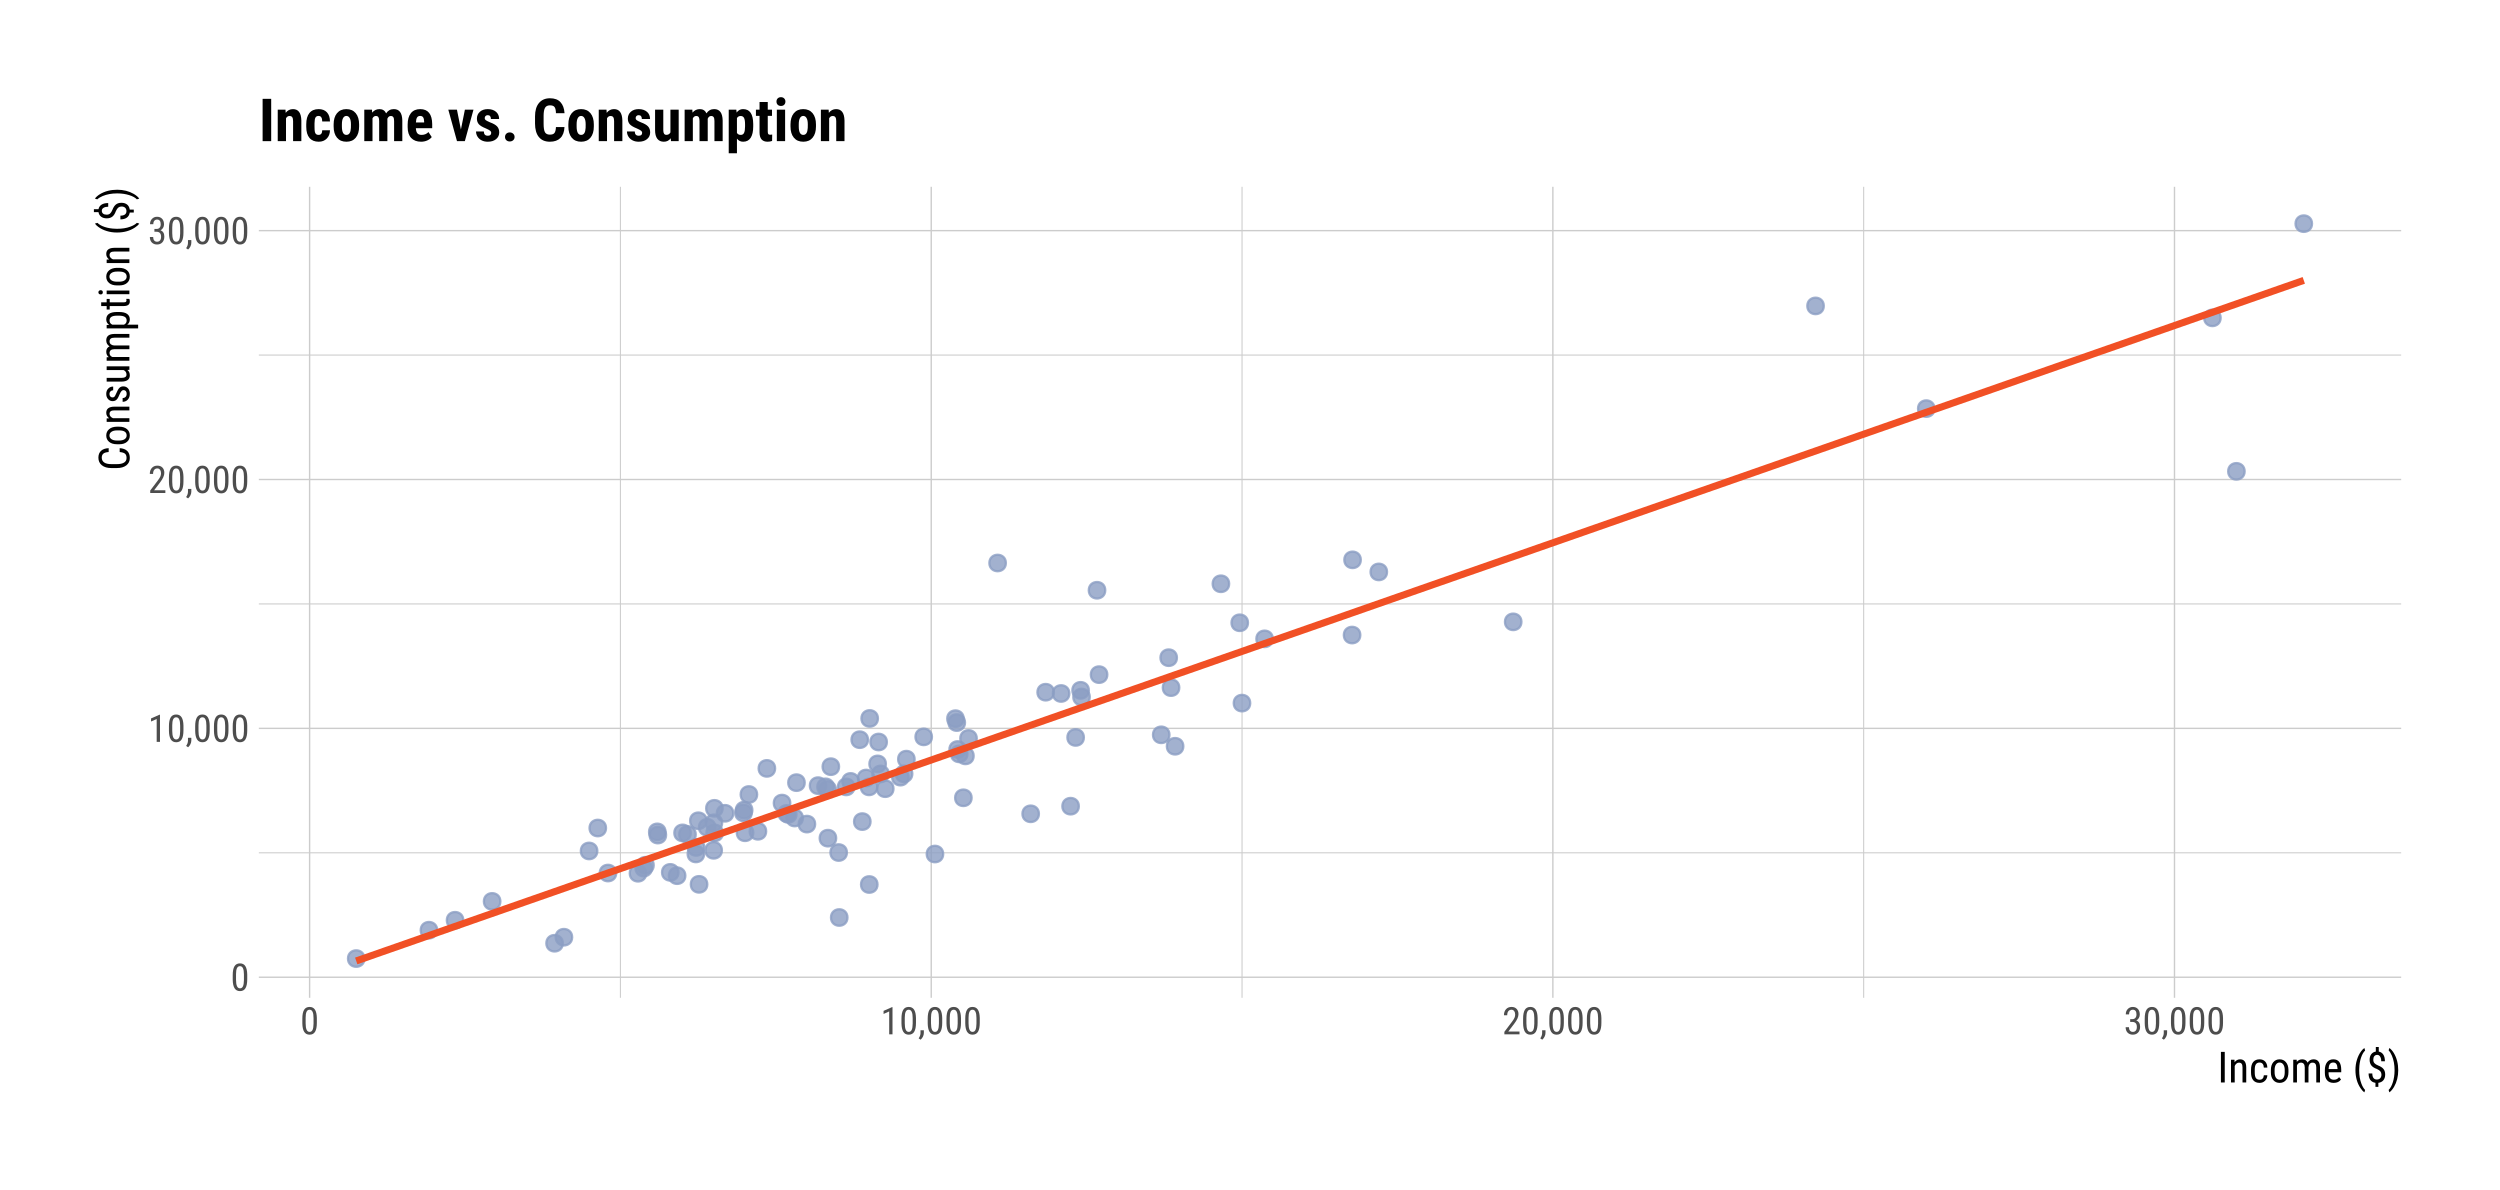 <?xml version="1.0" encoding="UTF-8"?>
<svg xmlns="http://www.w3.org/2000/svg" xmlns:xlink="http://www.w3.org/1999/xlink" width="756pt" height="360pt" viewBox="0 0 756 360" version="1.1">
<defs>
<g>
<symbol overflow="visible" id="glyph0-0">
<path style="stroke:none;" d="M 3.922 0 L 0.578 0 L 0.578 -8.172 L 3.922 -8.172 Z M 3.672 -0.484 L 3.672 -7.688 L 2.375 -4.094 Z M 0.844 -7.641 L 0.844 -0.531 L 2.109 -4.094 Z M 1.031 -0.297 L 3.453 -0.297 L 2.234 -3.703 Z M 2.234 -4.469 L 3.453 -7.875 L 1.031 -7.875 Z M 2.234 -4.469 "/>
</symbol>
<symbol overflow="visible" id="glyph0-1">
<path style="stroke:none;" d="M 5.031 -3.484 C 5.031 -2.273 4.852 -1.375 4.5 -0.781 C 4.145 -0.188 3.594 0.109 2.844 0.109 C 2.113 0.109 1.566 -0.176 1.203 -0.75 C 0.848 -1.32 0.66 -2.18 0.641 -3.328 L 0.641 -4.734 C 0.641 -5.93 0.816 -6.82 1.172 -7.406 C 1.523 -7.988 2.078 -8.281 2.828 -8.281 C 3.566 -8.281 4.113 -8 4.469 -7.438 C 4.82 -6.883 5.008 -6.047 5.031 -4.922 Z M 4.031 -4.906 C 4.031 -5.77 3.93 -6.406 3.734 -6.812 C 3.547 -7.227 3.242 -7.438 2.828 -7.438 C 2.422 -7.438 2.117 -7.234 1.922 -6.828 C 1.734 -6.43 1.641 -5.828 1.641 -5.016 L 1.641 -3.328 C 1.641 -2.461 1.738 -1.812 1.938 -1.375 C 2.133 -0.945 2.438 -0.734 2.844 -0.734 C 3.25 -0.734 3.547 -0.938 3.734 -1.344 C 3.922 -1.75 4.02 -2.375 4.031 -3.219 Z M 4.031 -4.906 "/>
</symbol>
<symbol overflow="visible" id="glyph0-2">
<path style="stroke:none;" d="M 3.609 0 L 2.609 0 L 2.609 -6.922 L 0.906 -6.156 L 0.906 -7.094 L 3.453 -8.219 L 3.609 -8.219 Z M 3.609 0 "/>
</symbol>
<symbol overflow="visible" id="glyph0-3">
<path style="stroke:none;" d="M 0.75 1.625 L 0.156 1.219 C 0.508 0.727 0.695 0.223 0.719 -0.297 L 0.719 -1.234 L 1.734 -1.234 L 1.734 -0.422 C 1.734 -0.035 1.641 0.344 1.453 0.719 C 1.266 1.094 1.031 1.395 0.75 1.625 Z M 0.75 1.625 "/>
</symbol>
<symbol overflow="visible" id="glyph0-4">
<path style="stroke:none;" d="M 5.234 0 L 0.656 0 L 0.656 -0.75 L 2.984 -3.828 C 3.336 -4.305 3.582 -4.695 3.719 -5 C 3.852 -5.312 3.922 -5.633 3.922 -5.969 C 3.922 -6.406 3.816 -6.758 3.609 -7.031 C 3.41 -7.301 3.148 -7.438 2.828 -7.438 C 2.41 -7.438 2.086 -7.289 1.859 -7 C 1.629 -6.719 1.516 -6.305 1.516 -5.766 L 0.531 -5.766 C 0.531 -6.516 0.734 -7.117 1.141 -7.578 C 1.555 -8.047 2.117 -8.281 2.828 -8.281 C 3.473 -8.281 3.984 -8.082 4.359 -7.688 C 4.734 -7.289 4.922 -6.758 4.922 -6.094 C 4.922 -5.289 4.5 -4.336 3.656 -3.234 L 1.844 -0.844 L 5.234 -0.844 Z M 5.234 0 "/>
</symbol>
<symbol overflow="visible" id="glyph0-5">
<path style="stroke:none;" d="M 1.922 -4.594 L 2.562 -4.594 C 2.969 -4.594 3.281 -4.719 3.5 -4.969 C 3.719 -5.219 3.828 -5.562 3.828 -6 C 3.828 -6.957 3.457 -7.438 2.719 -7.438 C 2.363 -7.438 2.082 -7.305 1.875 -7.047 C 1.676 -6.785 1.578 -6.445 1.578 -6.031 L 0.594 -6.031 C 0.594 -6.688 0.789 -7.223 1.188 -7.641 C 1.594 -8.066 2.102 -8.281 2.719 -8.281 C 3.363 -8.281 3.875 -8.078 4.25 -7.672 C 4.633 -7.273 4.828 -6.707 4.828 -5.969 C 4.828 -5.594 4.727 -5.238 4.531 -4.906 C 4.332 -4.582 4.078 -4.344 3.766 -4.188 C 4.535 -3.906 4.922 -3.27 4.922 -2.281 C 4.922 -1.551 4.719 -0.969 4.312 -0.531 C 3.906 -0.102 3.375 0.109 2.719 0.109 C 2.07 0.109 1.547 -0.094 1.141 -0.5 C 0.742 -0.914 0.547 -1.469 0.547 -2.156 L 1.547 -2.156 C 1.547 -1.719 1.648 -1.367 1.859 -1.109 C 2.066 -0.859 2.352 -0.734 2.719 -0.734 C 3.094 -0.734 3.391 -0.859 3.609 -1.109 C 3.828 -1.359 3.938 -1.738 3.938 -2.25 C 3.938 -3.25 3.461 -3.75 2.516 -3.75 L 1.922 -3.75 Z M 1.922 -4.594 "/>
</symbol>
<symbol overflow="visible" id="glyph1-0">
<path style="stroke:none;" d="M 4.438 0 L 0.656 0 L 0.656 -9.25 L 4.438 -9.25 Z M 4.141 -0.547 L 4.141 -8.703 L 2.688 -4.625 Z M 0.953 -8.641 L 0.953 -0.594 L 2.375 -4.625 Z M 1.156 -0.344 L 3.906 -0.344 L 2.531 -4.188 Z M 2.531 -5.047 L 3.906 -8.906 L 1.156 -8.906 Z M 2.531 -5.047 "/>
</symbol>
<symbol overflow="visible" id="glyph1-1">
<path style="stroke:none;" d="M 2.203 0 L 1.047 0 L 1.047 -9.25 L 2.203 -9.25 Z M 2.203 0 "/>
</symbol>
<symbol overflow="visible" id="glyph1-2">
<path style="stroke:none;" d="M 1.891 -6.875 L 1.938 -6.125 C 2.363 -6.707 2.914 -7 3.594 -7 C 4.812 -7 5.43 -6.188 5.453 -4.562 L 5.453 0 L 4.328 0 L 4.328 -4.516 C 4.328 -5.047 4.238 -5.426 4.062 -5.656 C 3.883 -5.883 3.613 -6 3.25 -6 C 2.969 -6 2.719 -5.906 2.5 -5.719 C 2.281 -5.531 2.102 -5.285 1.969 -4.984 L 1.969 0 L 0.844 0 L 0.844 -6.875 Z M 1.891 -6.875 "/>
</symbol>
<symbol overflow="visible" id="glyph1-3">
<path style="stroke:none;" d="M 3.219 -0.828 C 3.594 -0.828 3.891 -0.941 4.109 -1.172 C 4.336 -1.41 4.461 -1.742 4.484 -2.172 L 5.547 -2.172 C 5.523 -1.504 5.289 -0.953 4.844 -0.516 C 4.406 -0.086 3.863 0.125 3.219 0.125 C 2.375 0.125 1.727 -0.141 1.281 -0.672 C 0.832 -1.211 0.609 -2.008 0.609 -3.062 L 0.609 -3.828 C 0.609 -4.859 0.828 -5.645 1.266 -6.188 C 1.711 -6.727 2.363 -7 3.219 -7 C 3.914 -7 4.473 -6.773 4.891 -6.328 C 5.305 -5.879 5.523 -5.27 5.547 -4.5 L 4.484 -4.5 C 4.461 -5.008 4.344 -5.391 4.125 -5.641 C 3.906 -5.898 3.602 -6.031 3.219 -6.031 C 2.719 -6.031 2.348 -5.863 2.109 -5.531 C 1.867 -5.207 1.742 -4.672 1.734 -3.922 L 1.734 -3.047 C 1.734 -2.234 1.852 -1.66 2.094 -1.328 C 2.332 -0.992 2.707 -0.828 3.219 -0.828 Z M 3.219 -0.828 "/>
</symbol>
<symbol overflow="visible" id="glyph1-4">
<path style="stroke:none;" d="M 0.609 -3.75 C 0.609 -4.75 0.848 -5.539 1.328 -6.125 C 1.816 -6.707 2.457 -7 3.25 -7 C 4.039 -7 4.676 -6.711 5.156 -6.141 C 5.645 -5.578 5.898 -4.805 5.922 -3.828 L 5.922 -3.109 C 5.922 -2.109 5.676 -1.316 5.188 -0.734 C 4.707 -0.16 4.066 0.125 3.266 0.125 C 2.461 0.125 1.82 -0.156 1.344 -0.719 C 0.863 -1.281 0.617 -2.039 0.609 -3 Z M 1.734 -3.109 C 1.734 -2.398 1.867 -1.844 2.141 -1.438 C 2.422 -1.031 2.797 -0.828 3.266 -0.828 C 4.254 -0.828 4.766 -1.547 4.797 -2.984 L 4.797 -3.75 C 4.797 -4.457 4.656 -5.016 4.375 -5.422 C 4.094 -5.828 3.719 -6.031 3.25 -6.031 C 2.789 -6.031 2.422 -5.828 2.141 -5.422 C 1.867 -5.016 1.734 -4.461 1.734 -3.766 Z M 1.734 -3.109 "/>
</symbol>
<symbol overflow="visible" id="glyph1-5">
<path style="stroke:none;" d="M 1.891 -6.875 L 1.922 -6.234 C 2.336 -6.742 2.891 -7 3.578 -7 C 4.348 -7 4.883 -6.664 5.188 -6 C 5.613 -6.664 6.211 -7 6.984 -7 C 8.254 -7 8.906 -6.207 8.938 -4.625 L 8.938 0 L 7.812 0 L 7.812 -4.516 C 7.812 -5.016 7.723 -5.383 7.547 -5.625 C 7.367 -5.875 7.066 -6 6.641 -6 C 6.305 -6 6.031 -5.867 5.812 -5.609 C 5.602 -5.348 5.484 -5.016 5.453 -4.609 L 5.453 0 L 4.328 0 L 4.328 -4.578 C 4.305 -5.523 3.914 -6 3.156 -6 C 2.594 -6 2.195 -5.711 1.969 -5.141 L 1.969 0 L 0.844 0 L 0.844 -6.875 Z M 1.891 -6.875 "/>
</symbol>
<symbol overflow="visible" id="glyph1-6">
<path style="stroke:none;" d="M 3.297 0.125 C 2.441 0.125 1.785 -0.129 1.328 -0.641 C 0.867 -1.148 0.633 -1.895 0.625 -2.875 L 0.625 -3.719 C 0.625 -4.738 0.848 -5.539 1.297 -6.125 C 1.742 -6.707 2.367 -7 3.172 -7 C 3.973 -7 4.57 -6.738 4.969 -6.219 C 5.363 -5.707 5.566 -4.91 5.578 -3.828 L 5.578 -3.094 L 1.75 -3.094 L 1.75 -2.938 C 1.75 -2.195 1.883 -1.66 2.156 -1.328 C 2.438 -0.992 2.836 -0.828 3.359 -0.828 C 3.691 -0.828 3.984 -0.891 4.234 -1.016 C 4.484 -1.141 4.719 -1.336 4.938 -1.609 L 5.516 -0.906 C 5.035 -0.219 4.297 0.125 3.297 0.125 Z M 3.172 -6.031 C 2.703 -6.031 2.352 -5.867 2.125 -5.547 C 1.906 -5.234 1.781 -4.738 1.75 -4.062 L 4.453 -4.062 L 4.453 -4.219 C 4.422 -4.863 4.301 -5.328 4.094 -5.609 C 3.895 -5.891 3.586 -6.031 3.172 -6.031 Z M 3.172 -6.031 "/>
</symbol>
<symbol overflow="visible" id="glyph1-7">
<path style="stroke:none;" d=""/>
</symbol>
<symbol overflow="visible" id="glyph1-8">
<path style="stroke:none;" d="M 0.812 -3.75 C 0.812 -4.863 0.961 -5.906 1.266 -6.875 C 1.566 -7.852 1.992 -8.711 2.547 -9.453 C 2.879 -9.898 3.203 -10.223 3.516 -10.422 L 3.734 -9.656 C 3.223 -9.164 2.805 -8.43 2.484 -7.453 C 2.16 -6.473 1.984 -5.383 1.953 -4.188 L 1.938 -3.672 C 1.938 -2.18 2.148 -0.867 2.578 0.266 C 2.891 1.129 3.273 1.797 3.734 2.266 L 3.516 2.984 C 3.117 2.723 2.723 2.289 2.328 1.688 C 1.316 0.176 0.812 -1.633 0.812 -3.75 Z M 0.812 -3.75 "/>
</symbol>
<symbol overflow="visible" id="glyph1-9">
<path style="stroke:none;" d="M 4.594 -2.375 C 4.594 -2.758 4.488 -3.082 4.281 -3.344 C 4.07 -3.613 3.707 -3.863 3.188 -4.094 C 2.426 -4.363 1.875 -4.719 1.531 -5.156 C 1.188 -5.602 1.016 -6.164 1.016 -6.844 C 1.016 -7.539 1.18 -8.109 1.516 -8.547 C 1.848 -8.984 2.305 -9.25 2.891 -9.344 L 2.891 -10.734 L 3.781 -10.734 L 3.781 -9.344 C 4.375 -9.227 4.832 -8.922 5.156 -8.422 C 5.477 -7.93 5.641 -7.258 5.641 -6.406 L 4.531 -6.406 C 4.531 -6.988 4.422 -7.457 4.203 -7.812 C 3.992 -8.164 3.695 -8.344 3.312 -8.344 C 2.938 -8.344 2.645 -8.211 2.438 -7.953 C 2.227 -7.703 2.125 -7.344 2.125 -6.875 C 2.125 -6.445 2.238 -6.102 2.469 -5.844 C 2.695 -5.582 3.066 -5.348 3.578 -5.141 C 4.336 -4.848 4.883 -4.488 5.219 -4.062 C 5.551 -3.633 5.719 -3.078 5.719 -2.391 C 5.719 -1.703 5.539 -1.133 5.188 -0.688 C 4.832 -0.25 4.32 0.016 3.656 0.109 L 3.656 1.328 L 2.781 1.328 L 2.781 0.109 C 2.102 0.004 1.586 -0.285 1.234 -0.766 C 0.879 -1.254 0.703 -1.906 0.703 -2.719 L 1.828 -2.719 C 1.828 -2.133 1.941 -1.68 2.172 -1.359 C 2.41 -1.047 2.75 -0.891 3.188 -0.891 C 3.625 -0.891 3.969 -1.02 4.219 -1.281 C 4.469 -1.551 4.594 -1.914 4.594 -2.375 Z M 4.594 -2.375 "/>
</symbol>
<symbol overflow="visible" id="glyph1-10">
<path style="stroke:none;" d="M 3.25 -3.688 C 3.25 -1.801 2.828 -0.129 1.984 1.328 C 1.523 2.098 1.051 2.648 0.562 2.984 L 0.344 2.266 C 0.875 1.754 1.301 0.973 1.625 -0.078 C 1.957 -1.129 2.129 -2.281 2.141 -3.531 L 2.141 -3.766 C 2.141 -5.367 1.875 -6.805 1.344 -8.078 C 1.051 -8.773 0.719 -9.32 0.344 -9.719 L 0.562 -10.422 C 1.031 -10.109 1.484 -9.598 1.922 -8.891 C 2.805 -7.41 3.25 -5.676 3.25 -3.688 Z M 3.25 -3.688 "/>
</symbol>
<symbol overflow="visible" id="glyph2-0">
<path style="stroke:none;" d="M 0 -4.438 L 0 -0.656 L -9.25 -0.656 L -9.25 -4.438 Z M -0.547 -4.141 L -8.703 -4.141 L -4.625 -2.688 Z M -8.641 -0.953 L -0.594 -0.953 L -4.625 -2.375 Z M -0.344 -1.156 L -0.344 -3.906 L -4.188 -2.531 Z M -5.047 -2.531 L -8.906 -3.906 L -8.906 -1.156 Z M -5.047 -2.531 "/>
</symbol>
<symbol overflow="visible" id="glyph2-1">
<path style="stroke:none;" d="M -2.938 -6.797 C -1.945 -6.742 -1.188 -6.461 -0.656 -5.953 C -0.133 -5.453 0.125 -4.738 0.125 -3.812 C 0.125 -2.883 -0.223 -2.145 -0.922 -1.594 C -1.629 -1.051 -2.586 -0.781 -3.797 -0.781 L -5.469 -0.781 C -6.676 -0.781 -7.629 -1.062 -8.328 -1.625 C -9.023 -2.188 -9.375 -2.953 -9.375 -3.922 C -9.375 -4.816 -9.102 -5.508 -8.562 -6 C -8.031 -6.488 -7.266 -6.754 -6.266 -6.797 L -6.266 -5.625 C -7.023 -5.57 -7.562 -5.41 -7.875 -5.141 C -8.195 -4.867 -8.359 -4.461 -8.359 -3.922 C -8.359 -3.297 -8.113 -2.812 -7.625 -2.469 C -7.133 -2.133 -6.41 -1.969 -5.453 -1.969 L -3.766 -1.969 C -2.828 -1.969 -2.109 -2.125 -1.609 -2.438 C -1.109 -2.75 -0.859 -3.207 -0.859 -3.812 C -0.859 -4.414 -1.008 -4.848 -1.312 -5.109 C -1.613 -5.379 -2.156 -5.551 -2.938 -5.625 Z M -2.938 -6.797 "/>
</symbol>
<symbol overflow="visible" id="glyph2-2">
<path style="stroke:none;" d="M -3.75 -0.609 C -4.75 -0.609 -5.539 -0.848 -6.125 -1.328 C -6.707 -1.816 -7 -2.457 -7 -3.25 C -7 -4.039 -6.711 -4.676 -6.141 -5.156 C -5.578 -5.645 -4.805 -5.898 -3.828 -5.922 L -3.109 -5.922 C -2.109 -5.922 -1.316 -5.676 -0.734 -5.188 C -0.16 -4.707 0.125 -4.066 0.125 -3.266 C 0.125 -2.461 -0.156 -1.82 -0.719 -1.344 C -1.281 -0.863 -2.039 -0.617 -3 -0.609 Z M -3.109 -1.734 C -2.398 -1.734 -1.844 -1.867 -1.438 -2.141 C -1.031 -2.422 -0.828 -2.797 -0.828 -3.266 C -0.828 -4.254 -1.547 -4.766 -2.984 -4.797 L -3.75 -4.797 C -4.457 -4.797 -5.016 -4.656 -5.422 -4.375 C -5.828 -4.094 -6.031 -3.719 -6.031 -3.25 C -6.031 -2.789 -5.828 -2.422 -5.422 -2.141 C -5.016 -1.867 -4.461 -1.734 -3.766 -1.734 Z M -3.109 -1.734 "/>
</symbol>
<symbol overflow="visible" id="glyph2-3">
<path style="stroke:none;" d="M -6.875 -1.891 L -6.125 -1.938 C -6.707 -2.363 -7 -2.914 -7 -3.594 C -7 -4.812 -6.188 -5.43 -4.562 -5.453 L 0 -5.453 L 0 -4.328 L -4.516 -4.328 C -5.047 -4.328 -5.426 -4.238 -5.656 -4.062 C -5.883 -3.883 -6 -3.613 -6 -3.25 C -6 -2.969 -5.906 -2.719 -5.719 -2.5 C -5.531 -2.281 -5.285 -2.102 -4.984 -1.969 L 0 -1.969 L 0 -0.844 L -6.875 -0.844 Z M -6.875 -1.891 "/>
</symbol>
<symbol overflow="visible" id="glyph2-4">
<path style="stroke:none;" d="M -1.766 -4.172 C -2.004 -4.172 -2.207 -4.078 -2.375 -3.891 C -2.551 -3.711 -2.754 -3.363 -2.984 -2.844 C -3.234 -2.238 -3.445 -1.812 -3.625 -1.562 C -3.801 -1.32 -4.004 -1.141 -4.234 -1.016 C -4.461 -0.891 -4.734 -0.828 -5.047 -0.828 C -5.609 -0.828 -6.07 -1.031 -6.438 -1.438 C -6.812 -1.852 -7 -2.379 -7 -3.016 C -7 -3.68 -6.801 -4.219 -6.406 -4.625 C -6.02 -5.031 -5.52 -5.234 -4.906 -5.234 L -4.906 -4.109 C -5.219 -4.109 -5.484 -4.004 -5.703 -3.797 C -5.922 -3.586 -6.031 -3.328 -6.031 -3.016 C -6.031 -2.68 -5.941 -2.422 -5.766 -2.234 C -5.598 -2.047 -5.367 -1.953 -5.078 -1.953 C -4.848 -1.953 -4.664 -2.02 -4.531 -2.156 C -4.395 -2.289 -4.211 -2.625 -3.984 -3.156 C -3.648 -3.988 -3.328 -4.551 -3.016 -4.844 C -2.711 -5.145 -2.32 -5.297 -1.844 -5.297 C -1.25 -5.297 -0.77 -5.086 -0.406 -4.672 C -0.051 -4.266 0.125 -3.719 0.125 -3.031 C 0.125 -2.32 -0.078 -1.742 -0.484 -1.297 C -0.898 -0.848 -1.422 -0.625 -2.047 -0.625 L -2.047 -1.766 C -1.672 -1.773 -1.375 -1.891 -1.156 -2.109 C -0.938 -2.328 -0.828 -2.633 -0.828 -3.031 C -0.828 -3.406 -0.91 -3.688 -1.078 -3.875 C -1.242 -4.07 -1.473 -4.172 -1.766 -4.172 Z M -1.766 -4.172 "/>
</symbol>
<symbol overflow="visible" id="glyph2-5">
<path style="stroke:none;" d="M -0.609 -4.344 C -0.117 -3.969 0.125 -3.422 0.125 -2.703 C 0.125 -2.086 -0.086 -1.617 -0.516 -1.297 C -0.941 -0.984 -1.566 -0.82 -2.391 -0.812 L -6.875 -0.812 L -6.875 -1.938 L -2.469 -1.938 C -1.406 -1.938 -0.875 -2.258 -0.875 -2.906 C -0.875 -3.582 -1.176 -4.051 -1.781 -4.312 L -6.875 -4.312 L -6.875 -5.438 L 0 -5.438 L 0 -4.375 Z M -0.609 -4.344 "/>
</symbol>
<symbol overflow="visible" id="glyph2-6">
<path style="stroke:none;" d="M -6.875 -1.891 L -6.234 -1.922 C -6.742 -2.336 -7 -2.891 -7 -3.578 C -7 -4.348 -6.664 -4.883 -6 -5.188 C -6.664 -5.613 -7 -6.211 -7 -6.984 C -7 -8.254 -6.207 -8.906 -4.625 -8.938 L 0 -8.938 L 0 -7.812 L -4.516 -7.812 C -5.016 -7.812 -5.383 -7.723 -5.625 -7.547 C -5.875 -7.367 -6 -7.066 -6 -6.641 C -6 -6.305 -5.867 -6.031 -5.609 -5.812 C -5.348 -5.602 -5.016 -5.484 -4.609 -5.453 L 0 -5.453 L 0 -4.328 L -4.578 -4.328 C -5.523 -4.305 -6 -3.914 -6 -3.156 C -6 -2.594 -5.711 -2.195 -5.141 -1.969 L 0 -1.969 L 0 -0.844 L -6.875 -0.844 Z M -6.875 -1.891 "/>
</symbol>
<symbol overflow="visible" id="glyph2-7">
<path style="stroke:none;" d="M -3.109 -5.797 C -2.016 -5.797 -1.203 -5.598 -0.672 -5.203 C -0.141 -4.816 0.125 -4.27 0.125 -3.562 C 0.125 -2.863 -0.133 -2.332 -0.656 -1.969 L 2.641 -1.969 L 2.641 -0.844 L -6.875 -0.844 L -6.875 -1.859 L -6.109 -1.922 C -6.703 -2.297 -7 -2.832 -7 -3.531 C -7 -4.289 -6.734 -4.852 -6.203 -5.219 C -5.68 -5.594 -4.898 -5.785 -3.859 -5.797 Z M -3.75 -4.688 C -4.52 -4.688 -5.086 -4.566 -5.453 -4.328 C -5.816 -4.086 -6 -3.707 -6 -3.188 C -6 -2.645 -5.727 -2.238 -5.188 -1.969 L -1.625 -1.969 C -1.094 -2.238 -0.828 -2.648 -0.828 -3.203 C -0.828 -3.711 -1.008 -4.082 -1.375 -4.312 C -1.75 -4.551 -2.312 -4.676 -3.062 -4.688 Z M -3.75 -4.688 "/>
</symbol>
<symbol overflow="visible" id="glyph2-8">
<path style="stroke:none;" d="M -8.531 -2.312 L -6.875 -2.312 L -6.875 -3.344 L -5.953 -3.344 L -5.953 -2.312 L -1.703 -2.312 C -1.43 -2.312 -1.223 -2.352 -1.078 -2.438 C -0.941 -2.531 -0.875 -2.688 -0.875 -2.906 C -0.875 -3.051 -0.898 -3.203 -0.953 -3.359 L 0 -3.344 C 0.082 -3.082 0.125 -2.82 0.125 -2.562 C 0.125 -2.113 -0.031 -1.77 -0.344 -1.531 C -0.664 -1.301 -1.113 -1.188 -1.688 -1.188 L -5.953 -1.188 L -5.953 -0.141 L -6.875 -0.141 L -6.875 -1.188 L -8.531 -1.188 Z M -8.531 -2.312 "/>
</symbol>
<symbol overflow="visible" id="glyph2-9">
<path style="stroke:none;" d="M 0 -2.047 L 0 -0.922 L -6.875 -0.922 L -6.875 -2.047 Z M -8.688 -2.141 C -8.5 -2.141 -8.344 -2.086 -8.219 -1.984 C -8.094 -1.879 -8.031 -1.719 -8.031 -1.5 C -8.031 -1.289 -8.094 -1.129 -8.219 -1.016 C -8.344 -0.91 -8.5 -0.859 -8.688 -0.859 C -8.875 -0.859 -9.035 -0.91 -9.172 -1.016 C -9.305 -1.129 -9.375 -1.289 -9.375 -1.5 C -9.375 -1.707 -9.305 -1.863 -9.172 -1.969 C -9.035 -2.082 -8.875 -2.141 -8.688 -2.141 Z M -8.688 -2.141 "/>
</symbol>
<symbol overflow="visible" id="glyph2-10">
<path style="stroke:none;" d=""/>
</symbol>
<symbol overflow="visible" id="glyph2-11">
<path style="stroke:none;" d="M -3.75 -0.812 C -4.863 -0.812 -5.906 -0.961 -6.875 -1.266 C -7.852 -1.566 -8.711 -1.992 -9.453 -2.547 C -9.898 -2.879 -10.223 -3.203 -10.422 -3.516 L -9.656 -3.734 C -9.164 -3.223 -8.43 -2.805 -7.453 -2.484 C -6.473 -2.16 -5.383 -1.984 -4.188 -1.953 L -3.672 -1.938 C -2.18 -1.938 -0.867 -2.148 0.266 -2.578 C 1.129 -2.891 1.797 -3.273 2.266 -3.734 L 2.984 -3.516 C 2.723 -3.117 2.289 -2.723 1.688 -2.328 C 0.176 -1.316 -1.633 -0.812 -3.75 -0.812 Z M -3.75 -0.812 "/>
</symbol>
<symbol overflow="visible" id="glyph2-12">
<path style="stroke:none;" d="M -2.375 -4.594 C -2.758 -4.594 -3.082 -4.488 -3.344 -4.281 C -3.613 -4.07 -3.863 -3.707 -4.094 -3.188 C -4.363 -2.426 -4.719 -1.875 -5.156 -1.531 C -5.602 -1.188 -6.164 -1.016 -6.844 -1.016 C -7.539 -1.016 -8.109 -1.18 -8.547 -1.516 C -8.984 -1.848 -9.25 -2.305 -9.344 -2.891 L -10.734 -2.891 L -10.734 -3.781 L -9.344 -3.781 C -9.227 -4.375 -8.922 -4.832 -8.422 -5.156 C -7.93 -5.477 -7.258 -5.641 -6.406 -5.641 L -6.406 -4.531 C -6.988 -4.531 -7.457 -4.422 -7.812 -4.203 C -8.164 -3.992 -8.344 -3.695 -8.344 -3.312 C -8.344 -2.938 -8.211 -2.645 -7.953 -2.438 C -7.703 -2.227 -7.344 -2.125 -6.875 -2.125 C -6.445 -2.125 -6.102 -2.238 -5.844 -2.469 C -5.582 -2.695 -5.348 -3.066 -5.141 -3.578 C -4.848 -4.336 -4.488 -4.883 -4.062 -5.219 C -3.633 -5.551 -3.078 -5.719 -2.391 -5.719 C -1.703 -5.719 -1.133 -5.539 -0.688 -5.188 C -0.25 -4.832 0.016 -4.32 0.109 -3.656 L 1.328 -3.656 L 1.328 -2.781 L 0.109 -2.781 C 0.004 -2.102 -0.285 -1.586 -0.766 -1.234 C -1.254 -0.879 -1.906 -0.703 -2.719 -0.703 L -2.719 -1.828 C -2.133 -1.828 -1.68 -1.941 -1.359 -2.172 C -1.047 -2.41 -0.891 -2.75 -0.891 -3.188 C -0.891 -3.625 -1.02 -3.969 -1.281 -4.219 C -1.551 -4.469 -1.914 -4.594 -2.375 -4.594 Z M -2.375 -4.594 "/>
</symbol>
<symbol overflow="visible" id="glyph2-13">
<path style="stroke:none;" d="M -3.688 -3.25 C -1.801 -3.25 -0.129 -2.828 1.328 -1.984 C 2.098 -1.523 2.648 -1.051 2.984 -0.562 L 2.266 -0.344 C 1.754 -0.875 0.973 -1.301 -0.078 -1.625 C -1.129 -1.957 -2.281 -2.129 -3.531 -2.141 L -3.766 -2.141 C -5.367 -2.141 -6.805 -1.875 -8.078 -1.344 C -8.773 -1.051 -9.32 -0.719 -9.719 -0.344 L -10.422 -0.562 C -10.109 -1.031 -9.598 -1.484 -8.891 -1.922 C -7.41 -2.805 -5.676 -3.25 -3.688 -3.25 Z M -3.688 -3.25 "/>
</symbol>
<symbol overflow="visible" id="glyph3-0">
<path style="stroke:none;" d="M 6.141 0 L 0.922 0 L 0.922 -12.797 L 6.141 -12.797 Z M 5.734 -0.75 L 5.734 -12.047 L 3.734 -6.406 Z M 1.312 -11.969 L 1.312 -0.828 L 3.297 -6.406 Z M 1.609 -0.469 L 5.406 -0.469 L 3.5 -5.797 Z M 3.5 -7 L 5.406 -12.328 L 1.609 -12.328 Z M 3.5 -7 "/>
</symbol>
<symbol overflow="visible" id="glyph3-1">
<path style="stroke:none;" d="M 3.734 0 L 1.141 0 L 1.141 -12.797 L 3.734 -12.797 Z M 3.734 0 "/>
</symbol>
<symbol overflow="visible" id="glyph3-2">
<path style="stroke:none;" d="M 3.188 -9.516 L 3.25 -8.562 C 3.812 -9.312 4.547 -9.688 5.453 -9.688 C 7.086 -9.688 7.93 -8.539 7.984 -6.25 L 7.984 0 L 5.484 0 L 5.484 -6.062 C 5.484 -6.602 5.398 -6.992 5.234 -7.234 C 5.078 -7.484 4.797 -7.609 4.391 -7.609 C 3.941 -7.609 3.594 -7.375 3.344 -6.906 L 3.344 0 L 0.844 0 L 0.844 -9.516 Z M 3.188 -9.516 "/>
</symbol>
<symbol overflow="visible" id="glyph3-3">
<path style="stroke:none;" d="M 4.344 -1.891 C 5.062 -1.891 5.426 -2.359 5.438 -3.297 L 7.781 -3.297 C 7.77 -2.254 7.445 -1.414 6.812 -0.781 C 6.188 -0.145 5.379 0.172 4.391 0.172 C 3.172 0.172 2.238 -0.207 1.594 -0.969 C 0.945 -1.727 0.617 -2.848 0.609 -4.328 L 0.609 -5.094 C 0.609 -6.582 0.926 -7.719 1.562 -8.5 C 2.195 -9.289 3.133 -9.688 4.375 -9.688 C 5.426 -9.688 6.254 -9.363 6.859 -8.719 C 7.461 -8.07 7.77 -7.148 7.781 -5.953 L 5.438 -5.953 C 5.438 -6.492 5.348 -6.906 5.172 -7.188 C 5.004 -7.477 4.723 -7.625 4.328 -7.625 C 3.898 -7.625 3.594 -7.469 3.406 -7.156 C 3.219 -6.852 3.117 -6.258 3.109 -5.375 L 3.109 -4.406 C 3.109 -3.633 3.145 -3.094 3.219 -2.781 C 3.289 -2.477 3.414 -2.254 3.594 -2.109 C 3.77 -1.961 4.02 -1.891 4.344 -1.891 Z M 4.344 -1.891 "/>
</symbol>
<symbol overflow="visible" id="glyph3-4">
<path style="stroke:none;" d="M 0.609 -5.062 C 0.609 -6.5 0.945 -7.629 1.625 -8.453 C 2.312 -9.273 3.254 -9.688 4.453 -9.688 C 5.672 -9.688 6.617 -9.273 7.297 -8.453 C 7.973 -7.629 8.312 -6.492 8.312 -5.047 L 8.312 -4.438 C 8.312 -2.988 7.973 -1.859 7.297 -1.047 C 6.629 -0.234 5.688 0.172 4.469 0.172 C 3.25 0.172 2.301 -0.234 1.625 -1.047 C 0.945 -1.867 0.609 -3.004 0.609 -4.453 Z M 3.109 -4.438 C 3.109 -2.738 3.562 -1.891 4.469 -1.891 C 5.312 -1.891 5.766 -2.598 5.828 -4.016 L 5.844 -5.062 C 5.844 -5.926 5.719 -6.566 5.469 -6.984 C 5.227 -7.41 4.891 -7.625 4.453 -7.625 C 4.035 -7.625 3.707 -7.41 3.469 -6.984 C 3.227 -6.566 3.109 -5.926 3.109 -5.062 Z M 3.109 -4.438 "/>
</symbol>
<symbol overflow="visible" id="glyph3-5">
<path style="stroke:none;" d="M 3.25 -9.516 L 3.312 -8.625 C 3.875 -9.332 4.609 -9.688 5.516 -9.688 C 6.461 -9.688 7.133 -9.258 7.531 -8.406 C 8.07 -9.258 8.848 -9.688 9.859 -9.688 C 11.523 -9.688 12.379 -8.535 12.422 -6.234 L 12.422 0 L 9.938 0 L 9.938 -6.078 C 9.938 -6.629 9.859 -7.02 9.703 -7.25 C 9.547 -7.488 9.289 -7.609 8.938 -7.609 C 8.469 -7.609 8.117 -7.32 7.891 -6.75 L 7.906 -6.453 L 7.906 0 L 5.422 0 L 5.422 -6.062 C 5.422 -6.602 5.348 -6.992 5.203 -7.234 C 5.055 -7.484 4.797 -7.609 4.422 -7.609 C 3.992 -7.609 3.656 -7.375 3.406 -6.906 L 3.406 0 L 0.922 0 L 0.922 -9.516 Z M 3.25 -9.516 "/>
</symbol>
<symbol overflow="visible" id="glyph3-6">
<path style="stroke:none;" d="M 4.75 0.172 C 3.469 0.172 2.469 -0.207 1.75 -0.969 C 1.039 -1.727 0.688 -2.816 0.688 -4.234 L 0.688 -5 C 0.688 -6.5 1.016 -7.656 1.672 -8.469 C 2.328 -9.281 3.266 -9.688 4.484 -9.688 C 5.68 -9.688 6.582 -9.301 7.188 -8.531 C 7.789 -7.77 8.098 -6.641 8.109 -5.141 L 8.109 -3.922 L 3.172 -3.922 C 3.203 -3.211 3.352 -2.695 3.625 -2.375 C 3.906 -2.051 4.332 -1.891 4.906 -1.891 C 5.738 -1.891 6.43 -2.176 6.984 -2.75 L 7.969 -1.234 C 7.656 -0.816 7.207 -0.477 6.625 -0.219 C 6.051 0.039 5.426 0.172 4.75 0.172 Z M 3.188 -5.656 L 5.672 -5.656 L 5.672 -5.891 C 5.66 -6.453 5.566 -6.879 5.391 -7.172 C 5.211 -7.473 4.906 -7.625 4.469 -7.625 C 4.039 -7.625 3.727 -7.469 3.531 -7.156 C 3.332 -6.844 3.219 -6.344 3.188 -5.656 Z M 3.188 -5.656 "/>
</symbol>
<symbol overflow="visible" id="glyph3-7">
<path style="stroke:none;" d=""/>
</symbol>
<symbol overflow="visible" id="glyph3-8">
<path style="stroke:none;" d="M 4.031 -3.516 L 5.234 -9.516 L 7.828 -9.516 L 5.219 0 L 2.844 0 L 0.219 -9.516 L 2.828 -9.516 Z M 4.031 -3.516 "/>
</symbol>
<symbol overflow="visible" id="glyph3-9">
<path style="stroke:none;" d="M 5.109 -2.547 C 5.109 -2.754 5.008 -2.945 4.812 -3.125 C 4.613 -3.312 4.164 -3.555 3.469 -3.859 C 2.438 -4.273 1.727 -4.703 1.344 -5.141 C 0.969 -5.586 0.781 -6.145 0.781 -6.812 C 0.781 -7.645 1.078 -8.332 1.672 -8.875 C 2.273 -9.414 3.07 -9.688 4.062 -9.688 C 5.102 -9.688 5.938 -9.414 6.562 -8.875 C 7.188 -8.332 7.5 -7.609 7.5 -6.703 L 5.016 -6.703 C 5.016 -7.473 4.691 -7.859 4.047 -7.859 C 3.785 -7.859 3.566 -7.773 3.391 -7.609 C 3.223 -7.453 3.141 -7.227 3.141 -6.938 C 3.141 -6.727 3.234 -6.539 3.422 -6.375 C 3.609 -6.219 4.051 -5.988 4.75 -5.688 C 5.77 -5.312 6.488 -4.895 6.906 -4.438 C 7.32 -3.977 7.531 -3.379 7.531 -2.641 C 7.531 -1.797 7.207 -1.113 6.562 -0.594 C 5.926 -0.082 5.094 0.172 4.062 0.172 C 3.363 0.172 2.75 0.035 2.219 -0.234 C 1.688 -0.504 1.27 -0.879 0.969 -1.359 C 0.664 -1.848 0.516 -2.375 0.516 -2.938 L 2.875 -2.938 C 2.883 -2.508 2.984 -2.188 3.172 -1.969 C 3.367 -1.75 3.68 -1.641 4.109 -1.641 C 4.773 -1.641 5.109 -1.941 5.109 -2.547 Z M 5.109 -2.547 "/>
</symbol>
<symbol overflow="visible" id="glyph3-10">
<path style="stroke:none;" d="M 1.109 -1.266 C 1.109 -1.66 1.238 -1.988 1.5 -2.25 C 1.77 -2.508 2.117 -2.641 2.547 -2.641 C 2.961 -2.641 3.305 -2.508 3.578 -2.25 C 3.859 -2 4 -1.672 4 -1.266 C 4 -0.859 3.859 -0.531 3.578 -0.281 C 3.305 -0.031 2.961 0.094 2.547 0.094 C 2.129 0.094 1.785 -0.031 1.516 -0.281 C 1.242 -0.531 1.109 -0.859 1.109 -1.266 Z M 1.109 -1.266 "/>
</symbol>
<symbol overflow="visible" id="glyph3-11">
<path style="stroke:none;" d="M 9.703 -4.266 C 9.641 -2.805 9.227 -1.703 8.469 -0.953 C 7.719 -0.203 6.656 0.172 5.281 0.172 C 3.832 0.172 2.723 -0.301 1.953 -1.25 C 1.18 -2.207 0.797 -3.566 0.797 -5.328 L 0.797 -7.484 C 0.797 -9.234 1.191 -10.582 1.984 -11.531 C 2.785 -12.488 3.895 -12.969 5.312 -12.969 C 6.707 -12.969 7.766 -12.578 8.484 -11.797 C 9.211 -11.023 9.625 -9.91 9.719 -8.453 L 7.125 -8.453 C 7.102 -9.348 6.961 -9.969 6.703 -10.312 C 6.453 -10.656 5.988 -10.828 5.312 -10.828 C 4.613 -10.828 4.117 -10.582 3.828 -10.094 C 3.547 -9.613 3.398 -8.82 3.391 -7.719 L 3.391 -5.297 C 3.391 -4.023 3.531 -3.148 3.812 -2.672 C 4.094 -2.203 4.582 -1.969 5.281 -1.969 C 5.957 -1.969 6.422 -2.133 6.672 -2.469 C 6.93 -2.801 7.082 -3.398 7.125 -4.266 Z M 9.703 -4.266 "/>
</symbol>
<symbol overflow="visible" id="glyph3-12">
<path style="stroke:none;" d="M 5.578 -0.875 C 5.066 -0.176 4.375 0.172 3.5 0.172 C 2.633 0.172 1.973 -0.125 1.516 -0.719 C 1.066 -1.32 0.844 -2.195 0.844 -3.344 L 0.844 -9.516 L 3.328 -9.516 L 3.328 -3.281 C 3.336 -2.363 3.645 -1.906 4.25 -1.906 C 4.82 -1.906 5.234 -2.148 5.484 -2.641 L 5.484 -9.516 L 7.984 -9.516 L 7.984 0 L 5.656 0 Z M 5.578 -0.875 "/>
</symbol>
<symbol overflow="visible" id="glyph3-13">
<path style="stroke:none;" d="M 8.312 -4.453 C 8.312 -2.961 8.055 -1.816 7.547 -1.016 C 7.035 -0.223 6.27 0.172 5.25 0.172 C 4.477 0.172 3.859 -0.141 3.391 -0.766 L 3.391 3.656 L 0.906 3.656 L 0.906 -9.516 L 3.203 -9.516 L 3.297 -8.641 C 3.773 -9.336 4.422 -9.688 5.234 -9.688 C 6.254 -9.688 7.02 -9.316 7.531 -8.578 C 8.039 -7.836 8.301 -6.707 8.312 -5.188 Z M 5.844 -5.078 C 5.844 -5.992 5.738 -6.645 5.531 -7.031 C 5.332 -7.414 4.992 -7.609 4.516 -7.609 C 4.004 -7.609 3.629 -7.395 3.391 -6.969 L 3.391 -2.5 C 3.617 -2.094 4 -1.891 4.531 -1.891 C 5.02 -1.891 5.359 -2.098 5.547 -2.516 C 5.742 -2.93 5.844 -3.578 5.844 -4.453 Z M 5.844 -5.078 "/>
</symbol>
<symbol overflow="visible" id="glyph3-14">
<path style="stroke:none;" d="M 3.797 -11.844 L 3.797 -9.516 L 5.078 -9.516 L 5.078 -7.641 L 3.797 -7.641 L 3.797 -2.922 C 3.797 -2.547 3.848 -2.285 3.953 -2.141 C 4.055 -2.004 4.254 -1.938 4.547 -1.938 C 4.785 -1.938 4.984 -1.957 5.141 -2 L 5.109 -0.062 C 4.691 0.094 4.238 0.172 3.75 0.172 C 2.145 0.172 1.332 -0.742 1.312 -2.578 L 1.312 -7.641 L 0.219 -7.641 L 0.219 -9.516 L 1.312 -9.516 L 1.312 -11.844 Z M 3.797 -11.844 "/>
</symbol>
<symbol overflow="visible" id="glyph3-15">
<path style="stroke:none;" d="M 3.516 0 L 1.016 0 L 1.016 -9.516 L 3.516 -9.516 Z M 0.906 -11.969 C 0.906 -12.352 1.023 -12.672 1.266 -12.922 C 1.516 -13.172 1.844 -13.297 2.25 -13.297 C 2.664 -13.297 2.992 -13.172 3.234 -12.922 C 3.484 -12.672 3.609 -12.352 3.609 -11.969 C 3.609 -11.594 3.488 -11.273 3.25 -11.016 C 3.008 -10.766 2.68 -10.641 2.266 -10.641 C 1.848 -10.641 1.516 -10.766 1.266 -11.016 C 1.023 -11.273 0.906 -11.594 0.906 -11.969 Z M 0.906 -11.969 "/>
</symbol>
</g>
<clipPath id="clip1">
  <path d="M 78.273 257 L 726.109 257 L 726.109 259 L 78.273 259 Z M 78.273 257 "/>
</clipPath>
<clipPath id="clip2">
  <path d="M 78.273 182 L 726.109 182 L 726.109 183 L 78.273 183 Z M 78.273 182 "/>
</clipPath>
<clipPath id="clip3">
  <path d="M 78.273 107 L 726.109 107 L 726.109 108 L 78.273 108 Z M 78.273 107 "/>
</clipPath>
<clipPath id="clip4">
  <path d="M 187 56.488 L 188 56.488 L 188 301.738 L 187 301.738 Z M 187 56.488 "/>
</clipPath>
<clipPath id="clip5">
  <path d="M 375 56.488 L 376 56.488 L 376 301.738 L 375 301.738 Z M 375 56.488 "/>
</clipPath>
<clipPath id="clip6">
  <path d="M 563 56.488 L 564 56.488 L 564 301.738 L 563 301.738 Z M 563 56.488 "/>
</clipPath>
<clipPath id="clip7">
  <path d="M 78.273 295 L 726.109 295 L 726.109 296 L 78.273 296 Z M 78.273 295 "/>
</clipPath>
<clipPath id="clip8">
  <path d="M 78.273 220 L 726.109 220 L 726.109 221 L 78.273 221 Z M 78.273 220 "/>
</clipPath>
<clipPath id="clip9">
  <path d="M 78.273 144 L 726.109 144 L 726.109 146 L 78.273 146 Z M 78.273 144 "/>
</clipPath>
<clipPath id="clip10">
  <path d="M 78.273 69 L 726.109 69 L 726.109 70 L 78.273 70 Z M 78.273 69 "/>
</clipPath>
<clipPath id="clip11">
  <path d="M 93 56.488 L 94 56.488 L 94 301.738 L 93 301.738 Z M 93 56.488 "/>
</clipPath>
<clipPath id="clip12">
  <path d="M 281 56.488 L 282 56.488 L 282 301.738 L 281 301.738 Z M 281 56.488 "/>
</clipPath>
<clipPath id="clip13">
  <path d="M 469 56.488 L 470 56.488 L 470 301.738 L 469 301.738 Z M 469 56.488 "/>
</clipPath>
<clipPath id="clip14">
  <path d="M 657 56.488 L 658 56.488 L 658 301.738 L 657 301.738 Z M 657 56.488 "/>
</clipPath>
</defs>
<g id="surface4">
<rect x="0" y="0" width="756" height="360" style="fill:rgb(100%,100%,100%);fill-opacity:1;stroke:none;"/>
<g clip-path="url(#clip1)" clip-rule="nonzero">
<path style="fill:none;stroke-width:0.32;stroke-linecap:butt;stroke-linejoin:round;stroke:rgb(80%,80%,80%);stroke-opacity:1;stroke-miterlimit:10;" d="M 78.273 257.887 L 726.113 257.887 "/>
</g>
<g clip-path="url(#clip2)" clip-rule="nonzero">
<path style="fill:none;stroke-width:0.32;stroke-linecap:butt;stroke-linejoin:round;stroke:rgb(80%,80%,80%);stroke-opacity:1;stroke-miterlimit:10;" d="M 78.273 182.629 L 726.113 182.629 "/>
</g>
<g clip-path="url(#clip3)" clip-rule="nonzero">
<path style="fill:none;stroke-width:0.32;stroke-linecap:butt;stroke-linejoin:round;stroke:rgb(80%,80%,80%);stroke-opacity:1;stroke-miterlimit:10;" d="M 78.273 107.371 L 726.113 107.371 "/>
</g>
<g clip-path="url(#clip4)" clip-rule="nonzero">
<path style="fill:none;stroke-width:0.32;stroke-linecap:butt;stroke-linejoin:round;stroke:rgb(80%,80%,80%);stroke-opacity:1;stroke-miterlimit:10;" d="M 187.613 301.738 L 187.613 56.488 "/>
</g>
<g clip-path="url(#clip5)" clip-rule="nonzero">
<path style="fill:none;stroke-width:0.32;stroke-linecap:butt;stroke-linejoin:round;stroke:rgb(80%,80%,80%);stroke-opacity:1;stroke-miterlimit:10;" d="M 375.594 301.738 L 375.594 56.488 "/>
</g>
<g clip-path="url(#clip6)" clip-rule="nonzero">
<path style="fill:none;stroke-width:0.32;stroke-linecap:butt;stroke-linejoin:round;stroke:rgb(80%,80%,80%);stroke-opacity:1;stroke-miterlimit:10;" d="M 563.574 301.738 L 563.574 56.488 "/>
</g>
<g clip-path="url(#clip7)" clip-rule="nonzero">
<path style="fill:none;stroke-width:0.427;stroke-linecap:butt;stroke-linejoin:round;stroke:rgb(80%,80%,80%);stroke-opacity:1;stroke-miterlimit:10;" d="M 78.273 295.516 L 726.113 295.516 "/>
</g>
<g clip-path="url(#clip8)" clip-rule="nonzero">
<path style="fill:none;stroke-width:0.427;stroke-linecap:butt;stroke-linejoin:round;stroke:rgb(80%,80%,80%);stroke-opacity:1;stroke-miterlimit:10;" d="M 78.273 220.258 L 726.113 220.258 "/>
</g>
<g clip-path="url(#clip9)" clip-rule="nonzero">
<path style="fill:none;stroke-width:0.427;stroke-linecap:butt;stroke-linejoin:round;stroke:rgb(80%,80%,80%);stroke-opacity:1;stroke-miterlimit:10;" d="M 78.273 145 L 726.113 145 "/>
</g>
<g clip-path="url(#clip10)" clip-rule="nonzero">
<path style="fill:none;stroke-width:0.427;stroke-linecap:butt;stroke-linejoin:round;stroke:rgb(80%,80%,80%);stroke-opacity:1;stroke-miterlimit:10;" d="M 78.273 69.742 L 726.113 69.742 "/>
</g>
<g clip-path="url(#clip11)" clip-rule="nonzero">
<path style="fill:none;stroke-width:0.427;stroke-linecap:butt;stroke-linejoin:round;stroke:rgb(80%,80%,80%);stroke-opacity:1;stroke-miterlimit:10;" d="M 93.625 301.738 L 93.625 56.488 "/>
</g>
<g clip-path="url(#clip12)" clip-rule="nonzero">
<path style="fill:none;stroke-width:0.427;stroke-linecap:butt;stroke-linejoin:round;stroke:rgb(80%,80%,80%);stroke-opacity:1;stroke-miterlimit:10;" d="M 281.605 301.738 L 281.605 56.488 "/>
</g>
<g clip-path="url(#clip13)" clip-rule="nonzero">
<path style="fill:none;stroke-width:0.427;stroke-linecap:butt;stroke-linejoin:round;stroke:rgb(80%,80%,80%);stroke-opacity:1;stroke-miterlimit:10;" d="M 469.586 301.738 L 469.586 56.488 "/>
</g>
<g clip-path="url(#clip14)" clip-rule="nonzero">
<path style="fill:none;stroke-width:0.427;stroke-linecap:butt;stroke-linejoin:round;stroke:rgb(80%,80%,80%);stroke-opacity:1;stroke-miterlimit:10;" d="M 657.566 301.738 L 657.566 56.488 "/>
</g>
<path style="fill-rule:nonzero;fill:rgb(54.51%,61.569%,76.471%);fill-opacity:0.8;stroke-width:0.709;stroke-linecap:round;stroke-linejoin:round;stroke:rgb(54.51%,61.569%,76.471%);stroke-opacity:0.8;stroke-miterlimit:10;" d="M 132.203 281.293 C 132.203 284.609 127.227 284.609 127.227 281.293 C 127.227 277.977 132.203 277.977 132.203 281.293 "/>
<path style="fill-rule:nonzero;fill:rgb(54.51%,61.569%,76.471%);fill-opacity:0.8;stroke-width:0.709;stroke-linecap:round;stroke-linejoin:round;stroke:rgb(54.51%,61.569%,76.471%);stroke-opacity:0.8;stroke-miterlimit:10;" d="M 329.266 208.754 C 329.266 212.07 324.289 212.07 324.289 208.754 C 324.289 205.434 329.266 205.434 329.266 208.754 "/>
<path style="fill-rule:nonzero;fill:rgb(54.51%,61.569%,76.471%);fill-opacity:0.8;stroke-width:0.709;stroke-linecap:round;stroke-linejoin:round;stroke:rgb(54.51%,61.569%,76.471%);stroke-opacity:0.8;stroke-miterlimit:10;" d="M 216.344 250.168 C 216.344 253.484 211.367 253.484 211.367 250.168 C 211.367 246.848 216.344 246.848 216.344 250.168 "/>
<path style="fill-rule:nonzero;fill:rgb(54.51%,61.569%,76.471%);fill-opacity:0.8;stroke-width:0.709;stroke-linecap:round;stroke-linejoin:round;stroke:rgb(54.51%,61.569%,76.471%);stroke-opacity:0.8;stroke-miterlimit:10;" d="M 227.793 251.828 C 227.793 255.148 222.816 255.148 222.816 251.828 C 222.816 248.512 227.793 248.512 227.793 251.828 "/>
<path style="fill-rule:nonzero;fill:rgb(54.51%,61.569%,76.471%);fill-opacity:0.8;stroke-width:0.709;stroke-linecap:round;stroke-linejoin:round;stroke:rgb(54.51%,61.569%,76.471%);stroke-opacity:0.8;stroke-miterlimit:10;" d="M 227.512 244.98 C 227.512 248.301 222.535 248.301 222.535 244.98 C 222.535 241.664 227.512 241.664 227.512 244.98 "/>
<path style="fill-rule:nonzero;fill:rgb(54.51%,61.569%,76.471%);fill-opacity:0.8;stroke-width:0.709;stroke-linecap:round;stroke-linejoin:round;stroke:rgb(54.51%,61.569%,76.471%);stroke-opacity:0.8;stroke-miterlimit:10;" d="M 218.301 257.137 C 218.301 260.453 213.324 260.453 213.324 257.137 C 213.324 253.816 218.301 253.816 218.301 257.137 "/>
<path style="fill-rule:nonzero;fill:rgb(54.51%,61.569%,76.471%);fill-opacity:0.8;stroke-width:0.709;stroke-linecap:round;stroke-linejoin:round;stroke:rgb(54.51%,61.569%,76.471%);stroke-opacity:0.8;stroke-miterlimit:10;" d="M 584.992 123.566 C 584.992 126.887 580.016 126.887 580.016 123.566 C 580.016 120.25 584.992 120.25 584.992 123.566 "/>
<path style="fill-rule:nonzero;fill:rgb(54.51%,61.569%,76.471%);fill-opacity:0.8;stroke-width:0.709;stroke-linecap:round;stroke-linejoin:round;stroke:rgb(54.51%,61.569%,76.471%);stroke-opacity:0.8;stroke-miterlimit:10;" d="M 384.906 193.188 C 384.906 196.508 379.93 196.508 379.93 193.188 C 379.93 189.871 384.906 189.871 384.906 193.188 "/>
<path style="fill-rule:nonzero;fill:rgb(54.51%,61.569%,76.471%);fill-opacity:0.8;stroke-width:0.709;stroke-linecap:round;stroke-linejoin:round;stroke:rgb(54.51%,61.569%,76.471%);stroke-opacity:0.8;stroke-miterlimit:10;" d="M 378.062 212.621 C 378.062 215.938 373.086 215.938 373.086 212.621 C 373.086 209.301 378.062 209.301 378.062 212.621 "/>
<path style="fill-rule:nonzero;fill:rgb(54.51%,61.569%,76.471%);fill-opacity:0.8;stroke-width:0.709;stroke-linecap:round;stroke-linejoin:round;stroke:rgb(54.51%,61.569%,76.471%);stroke-opacity:0.8;stroke-miterlimit:10;" d="M 268.773 234.047 C 268.773 237.363 263.797 237.363 263.797 234.047 C 263.797 230.73 268.773 230.73 268.773 234.047 "/>
<path style="fill-rule:nonzero;fill:rgb(54.51%,61.569%,76.471%);fill-opacity:0.8;stroke-width:0.709;stroke-linecap:round;stroke-linejoin:round;stroke:rgb(54.51%,61.569%,76.471%);stroke-opacity:0.8;stroke-miterlimit:10;" d="M 295.371 223.301 C 295.371 226.617 290.395 226.617 290.395 223.301 C 290.395 219.98 295.371 219.98 295.371 223.301 "/>
<path style="fill-rule:nonzero;fill:rgb(54.51%,61.569%,76.471%);fill-opacity:0.8;stroke-width:0.709;stroke-linecap:round;stroke-linejoin:round;stroke:rgb(54.51%,61.569%,76.471%);stroke-opacity:0.8;stroke-miterlimit:10;" d="M 323.363 209.707 C 323.363 213.027 318.387 213.027 318.387 209.707 C 318.387 206.391 323.363 206.391 323.363 209.707 "/>
<path style="fill-rule:nonzero;fill:rgb(54.51%,61.569%,76.471%);fill-opacity:0.8;stroke-width:0.709;stroke-linecap:round;stroke-linejoin:round;stroke:rgb(54.51%,61.569%,76.471%);stroke-opacity:0.8;stroke-miterlimit:10;" d="M 213.676 248.195 C 213.676 251.512 208.699 251.512 208.699 248.195 C 208.699 244.879 213.676 244.879 213.676 248.195 "/>
<path style="fill-rule:nonzero;fill:rgb(54.51%,61.569%,76.471%);fill-opacity:0.8;stroke-width:0.709;stroke-linecap:round;stroke-linejoin:round;stroke:rgb(54.51%,61.569%,76.471%);stroke-opacity:0.8;stroke-miterlimit:10;" d="M 265.48 217.258 C 265.48 220.574 260.504 220.574 260.504 217.258 C 260.504 213.938 265.48 213.938 265.48 217.258 "/>
<path style="fill-rule:nonzero;fill:rgb(54.51%,61.569%,76.471%);fill-opacity:0.8;stroke-width:0.709;stroke-linecap:round;stroke-linejoin:round;stroke:rgb(54.51%,61.569%,76.471%);stroke-opacity:0.8;stroke-miterlimit:10;" d="M 212.98 256.254 C 212.98 259.574 208.004 259.574 208.004 256.254 C 208.004 252.938 212.98 252.938 212.98 256.254 "/>
<path style="fill-rule:nonzero;fill:rgb(54.51%,61.569%,76.471%);fill-opacity:0.8;stroke-width:0.709;stroke-linecap:round;stroke-linejoin:round;stroke:rgb(54.51%,61.569%,76.471%);stroke-opacity:0.8;stroke-miterlimit:10;" d="M 207.246 264.805 C 207.246 268.121 202.27 268.121 202.27 264.805 C 202.27 261.488 207.246 261.488 207.246 264.805 "/>
<path style="fill-rule:nonzero;fill:rgb(54.51%,61.569%,76.471%);fill-opacity:0.8;stroke-width:0.709;stroke-linecap:round;stroke-linejoin:round;stroke:rgb(54.51%,61.569%,76.471%);stroke-opacity:0.8;stroke-miterlimit:10;" d="M 186.344 264.008 C 186.344 267.324 181.367 267.324 181.367 264.008 C 181.367 260.688 186.344 260.688 186.344 264.008 "/>
<path style="fill-rule:nonzero;fill:rgb(54.51%,61.569%,76.471%);fill-opacity:0.8;stroke-width:0.709;stroke-linecap:round;stroke-linejoin:round;stroke:rgb(54.51%,61.569%,76.471%);stroke-opacity:0.8;stroke-miterlimit:10;" d="M 140.098 278.281 C 140.098 281.602 135.121 281.602 135.121 278.281 C 135.121 274.965 140.098 274.965 140.098 278.281 "/>
<path style="fill-rule:nonzero;fill:rgb(54.51%,61.569%,76.471%);fill-opacity:0.8;stroke-width:0.709;stroke-linecap:round;stroke-linejoin:round;stroke:rgb(54.51%,61.569%,76.471%);stroke-opacity:0.8;stroke-miterlimit:10;" d="M 243.34 236.672 C 243.34 239.992 238.363 239.992 238.363 236.672 C 238.363 233.355 243.34 233.355 243.34 236.672 "/>
<path style="fill-rule:nonzero;fill:rgb(54.51%,61.569%,76.471%);fill-opacity:0.8;stroke-width:0.709;stroke-linecap:round;stroke-linejoin:round;stroke:rgb(54.51%,61.569%,76.471%);stroke-opacity:0.8;stroke-miterlimit:10;" d="M 275.879 234 C 275.879 237.32 270.902 237.32 270.902 234 C 270.902 230.684 275.879 230.684 275.879 234 "/>
<path style="fill-rule:nonzero;fill:rgb(54.51%,61.569%,76.471%);fill-opacity:0.8;stroke-width:0.709;stroke-linecap:round;stroke-linejoin:round;stroke:rgb(54.51%,61.569%,76.471%);stroke-opacity:0.8;stroke-miterlimit:10;" d="M 238.977 242.852 C 238.977 246.168 234 246.168 234 242.852 C 234 239.535 238.977 239.535 238.977 242.852 "/>
<path style="fill-rule:nonzero;fill:rgb(54.51%,61.569%,76.471%);fill-opacity:0.8;stroke-width:0.709;stroke-linecap:round;stroke-linejoin:round;stroke:rgb(54.51%,61.569%,76.471%);stroke-opacity:0.8;stroke-miterlimit:10;" d="M 356.613 207.938 C 356.613 211.258 351.637 211.258 351.637 207.938 C 351.637 204.621 356.613 204.621 356.613 207.938 "/>
<path style="fill-rule:nonzero;fill:rgb(54.51%,61.569%,76.471%);fill-opacity:0.8;stroke-width:0.709;stroke-linecap:round;stroke-linejoin:round;stroke:rgb(54.51%,61.569%,76.471%);stroke-opacity:0.8;stroke-miterlimit:10;" d="M 205.18 263.805 C 205.18 267.121 200.203 267.121 200.203 263.805 C 200.203 260.484 205.18 260.484 205.18 263.805 "/>
<path style="fill-rule:nonzero;fill:rgb(54.51%,61.569%,76.471%);fill-opacity:0.8;stroke-width:0.709;stroke-linecap:round;stroke-linejoin:round;stroke:rgb(54.51%,61.569%,76.471%);stroke-opacity:0.8;stroke-miterlimit:10;" d="M 460.078 188.047 C 460.078 191.367 455.102 191.367 455.102 188.047 C 455.102 184.73 460.078 184.73 460.078 188.047 "/>
<path style="fill-rule:nonzero;fill:rgb(54.51%,61.569%,76.471%);fill-opacity:0.8;stroke-width:0.709;stroke-linecap:round;stroke-linejoin:round;stroke:rgb(54.51%,61.569%,76.471%);stroke-opacity:0.8;stroke-miterlimit:10;" d="M 246.496 249.203 C 246.496 252.52 241.52 252.52 241.52 249.203 C 241.52 245.887 246.496 245.887 246.496 249.203 "/>
<path style="fill-rule:nonzero;fill:rgb(54.51%,61.569%,76.471%);fill-opacity:0.8;stroke-width:0.709;stroke-linecap:round;stroke-linejoin:round;stroke:rgb(54.51%,61.569%,76.471%);stroke-opacity:0.8;stroke-miterlimit:10;" d="M 419.438 172.953 C 419.438 176.27 414.461 176.27 414.461 172.953 C 414.461 169.633 419.438 169.633 419.438 172.953 "/>
<path style="fill-rule:nonzero;fill:rgb(54.51%,61.569%,76.471%);fill-opacity:0.8;stroke-width:0.709;stroke-linecap:round;stroke-linejoin:round;stroke:rgb(54.51%,61.569%,76.471%);stroke-opacity:0.8;stroke-miterlimit:10;" d="M 173.016 283.414 C 173.016 286.734 168.039 286.734 168.039 283.414 C 168.039 280.098 173.016 280.098 173.016 283.414 "/>
<path style="fill-rule:nonzero;fill:rgb(54.51%,61.569%,76.471%);fill-opacity:0.8;stroke-width:0.709;stroke-linecap:round;stroke-linejoin:round;stroke:rgb(54.51%,61.569%,76.471%);stroke-opacity:0.8;stroke-miterlimit:10;" d="M 276.574 229.57 C 276.574 232.887 271.598 232.887 271.598 229.57 C 271.598 226.25 276.574 226.25 276.574 229.57 "/>
<path style="fill-rule:nonzero;fill:rgb(54.51%,61.569%,76.471%);fill-opacity:0.8;stroke-width:0.709;stroke-linecap:round;stroke-linejoin:round;stroke:rgb(54.51%,61.569%,76.471%);stroke-opacity:0.8;stroke-miterlimit:10;" d="M 292.082 226.648 C 292.082 229.965 287.105 229.965 287.105 226.648 C 287.105 223.332 292.082 223.332 292.082 226.648 "/>
<path style="fill-rule:nonzero;fill:rgb(54.51%,61.569%,76.471%);fill-opacity:0.8;stroke-width:0.709;stroke-linecap:round;stroke-linejoin:round;stroke:rgb(54.51%,61.569%,76.471%);stroke-opacity:0.8;stroke-miterlimit:10;" d="M 218.523 244.438 C 218.523 247.758 213.547 247.758 213.547 244.438 C 213.547 241.121 218.523 241.121 218.523 244.438 "/>
<path style="fill-rule:nonzero;fill:rgb(54.51%,61.569%,76.471%);fill-opacity:0.8;stroke-width:0.709;stroke-linecap:round;stroke-linejoin:round;stroke:rgb(54.51%,61.569%,76.471%);stroke-opacity:0.8;stroke-miterlimit:10;" d="M 240.387 245.977 C 240.387 249.293 235.41 249.293 235.41 245.977 C 235.41 242.656 240.387 242.656 240.387 245.977 "/>
<path style="fill-rule:nonzero;fill:rgb(54.51%,61.569%,76.471%);fill-opacity:0.8;stroke-width:0.709;stroke-linecap:round;stroke-linejoin:round;stroke:rgb(54.51%,61.569%,76.471%);stroke-opacity:0.8;stroke-miterlimit:10;" d="M 329.547 210.77 C 329.547 214.086 324.57 214.086 324.57 210.77 C 324.57 207.453 329.547 207.453 329.547 210.77 "/>
<path style="fill-rule:nonzero;fill:rgb(54.51%,61.569%,76.471%);fill-opacity:0.8;stroke-width:0.709;stroke-linecap:round;stroke-linejoin:round;stroke:rgb(54.51%,61.569%,76.471%);stroke-opacity:0.8;stroke-miterlimit:10;" d="M 210.387 252.328 C 210.387 255.645 205.41 255.645 205.41 252.328 C 205.41 249.008 210.387 249.008 210.387 252.328 "/>
<path style="fill-rule:nonzero;fill:rgb(54.51%,61.569%,76.471%);fill-opacity:0.8;stroke-width:0.709;stroke-linecap:round;stroke-linejoin:round;stroke:rgb(54.51%,61.569%,76.471%);stroke-opacity:0.8;stroke-miterlimit:10;" d="M 227.305 245.801 C 227.305 249.121 222.328 249.121 222.328 245.801 C 222.328 242.484 227.305 242.484 227.305 245.801 "/>
<path style="fill-rule:nonzero;fill:rgb(54.51%,61.569%,76.471%);fill-opacity:0.8;stroke-width:0.709;stroke-linecap:round;stroke-linejoin:round;stroke:rgb(54.51%,61.569%,76.471%);stroke-opacity:0.8;stroke-miterlimit:10;" d="M 293.812 241.258 C 293.812 244.574 288.836 244.574 288.836 241.258 C 288.836 237.938 293.812 237.938 293.812 241.258 "/>
<path style="fill-rule:nonzero;fill:rgb(54.51%,61.569%,76.471%);fill-opacity:0.8;stroke-width:0.709;stroke-linecap:round;stroke-linejoin:round;stroke:rgb(54.51%,61.569%,76.471%);stroke-opacity:0.8;stroke-miterlimit:10;" d="M 678.777 142.531 C 678.777 145.852 673.801 145.852 673.801 142.531 C 673.801 139.215 678.777 139.215 678.777 142.531 "/>
<path style="fill-rule:nonzero;fill:rgb(54.51%,61.569%,76.471%);fill-opacity:0.8;stroke-width:0.709;stroke-linecap:round;stroke-linejoin:round;stroke:rgb(54.51%,61.569%,76.471%);stroke-opacity:0.8;stroke-miterlimit:10;" d="M 195.422 264.074 C 195.422 267.391 190.445 267.391 190.445 264.074 C 190.445 260.758 195.422 260.758 195.422 264.074 "/>
<path style="fill-rule:nonzero;fill:rgb(54.51%,61.569%,76.471%);fill-opacity:0.8;stroke-width:0.709;stroke-linecap:round;stroke-linejoin:round;stroke:rgb(54.51%,61.569%,76.471%);stroke-opacity:0.8;stroke-miterlimit:10;" d="M 256.102 257.805 C 256.102 261.121 251.125 261.121 251.125 257.805 C 251.125 254.488 256.102 254.488 256.102 257.805 "/>
<path style="fill-rule:nonzero;fill:rgb(54.51%,61.569%,76.471%);fill-opacity:0.8;stroke-width:0.709;stroke-linecap:round;stroke-linejoin:round;stroke:rgb(54.51%,61.569%,76.471%);stroke-opacity:0.8;stroke-miterlimit:10;" d="M 334.848 204.012 C 334.848 207.328 329.871 207.328 329.871 204.012 C 329.871 200.691 334.848 200.691 334.848 204.012 "/>
<path style="fill-rule:nonzero;fill:rgb(54.51%,61.569%,76.471%);fill-opacity:0.8;stroke-width:0.709;stroke-linecap:round;stroke-linejoin:round;stroke:rgb(54.51%,61.569%,76.471%);stroke-opacity:0.8;stroke-miterlimit:10;" d="M 411.355 192.039 C 411.355 195.355 406.379 195.355 406.379 192.039 C 406.379 188.719 411.355 188.719 411.355 192.039 "/>
<path style="fill-rule:nonzero;fill:rgb(54.51%,61.569%,76.471%);fill-opacity:0.8;stroke-width:0.709;stroke-linecap:round;stroke-linejoin:round;stroke:rgb(54.51%,61.569%,76.471%);stroke-opacity:0.8;stroke-miterlimit:10;" d="M 252.137 237.945 C 252.137 241.262 247.16 241.262 247.16 237.945 C 247.16 234.625 252.137 234.625 252.137 237.945 "/>
<path style="fill-rule:nonzero;fill:rgb(54.51%,61.569%,76.471%);fill-opacity:0.8;stroke-width:0.709;stroke-linecap:round;stroke-linejoin:round;stroke:rgb(54.51%,61.569%,76.471%);stroke-opacity:0.8;stroke-miterlimit:10;" d="M 197.152 262.508 C 197.152 265.828 192.176 265.828 192.176 262.508 C 192.176 259.191 197.152 259.191 197.152 262.508 "/>
<path style="fill-rule:nonzero;fill:rgb(54.51%,61.569%,76.471%);fill-opacity:0.8;stroke-width:0.709;stroke-linecap:round;stroke-linejoin:round;stroke:rgb(54.51%,61.569%,76.471%);stroke-opacity:0.8;stroke-miterlimit:10;" d="M 213.883 267.422 C 213.883 270.742 208.906 270.742 208.906 267.422 C 208.906 264.105 213.883 264.105 213.883 267.422 "/>
<path style="fill-rule:nonzero;fill:rgb(54.51%,61.569%,76.471%);fill-opacity:0.8;stroke-width:0.709;stroke-linecap:round;stroke-linejoin:round;stroke:rgb(54.51%,61.569%,76.471%);stroke-opacity:0.8;stroke-miterlimit:10;" d="M 256.27 277.453 C 256.27 280.773 251.293 280.773 251.293 277.453 C 251.293 274.137 256.27 274.137 256.27 277.453 "/>
<path style="fill-rule:nonzero;fill:rgb(54.51%,61.569%,76.471%);fill-opacity:0.8;stroke-width:0.709;stroke-linecap:round;stroke-linejoin:round;stroke:rgb(54.51%,61.569%,76.471%);stroke-opacity:0.8;stroke-miterlimit:10;" d="M 551.512 92.508 C 551.512 95.828 546.535 95.828 546.535 92.508 C 546.535 89.191 551.512 89.191 551.512 92.508 "/>
<path style="fill-rule:nonzero;fill:rgb(54.51%,61.569%,76.471%);fill-opacity:0.8;stroke-width:0.709;stroke-linecap:round;stroke-linejoin:round;stroke:rgb(54.51%,61.569%,76.471%);stroke-opacity:0.8;stroke-miterlimit:10;" d="M 110.211 289.871 C 110.211 293.191 105.234 293.191 105.234 289.871 C 105.234 286.555 110.211 286.555 110.211 289.871 "/>
<path style="fill-rule:nonzero;fill:rgb(54.51%,61.569%,76.471%);fill-opacity:0.8;stroke-width:0.709;stroke-linecap:round;stroke-linejoin:round;stroke:rgb(54.51%,61.569%,76.471%);stroke-opacity:0.8;stroke-miterlimit:10;" d="M 234.391 232.359 C 234.391 235.68 229.414 235.68 229.414 232.359 C 229.414 229.043 234.391 229.043 234.391 232.359 "/>
<path style="fill-rule:nonzero;fill:rgb(54.51%,61.569%,76.471%);fill-opacity:0.8;stroke-width:0.709;stroke-linecap:round;stroke-linejoin:round;stroke:rgb(54.51%,61.569%,76.471%);stroke-opacity:0.8;stroke-miterlimit:10;" d="M 265.293 237.953 C 265.293 241.27 260.316 241.27 260.316 237.953 C 260.316 234.633 265.293 234.633 265.293 237.953 "/>
<path style="fill-rule:nonzero;fill:rgb(54.51%,61.569%,76.471%);fill-opacity:0.8;stroke-width:0.709;stroke-linecap:round;stroke-linejoin:round;stroke:rgb(54.51%,61.569%,76.471%);stroke-opacity:0.8;stroke-miterlimit:10;" d="M 371.691 176.535 C 371.691 179.852 366.715 179.852 366.715 176.535 C 366.715 173.215 371.691 173.215 371.691 176.535 "/>
<path style="fill-rule:nonzero;fill:rgb(54.51%,61.569%,76.471%);fill-opacity:0.8;stroke-width:0.709;stroke-linecap:round;stroke-linejoin:round;stroke:rgb(54.51%,61.569%,76.471%);stroke-opacity:0.8;stroke-miterlimit:10;" d="M 201.25 251.559 C 201.25 254.875 196.273 254.875 196.273 251.559 C 196.273 248.242 201.25 248.242 201.25 251.559 "/>
<path style="fill-rule:nonzero;fill:rgb(54.51%,61.569%,76.471%);fill-opacity:0.8;stroke-width:0.709;stroke-linecap:round;stroke-linejoin:round;stroke:rgb(54.51%,61.569%,76.471%);stroke-opacity:0.8;stroke-miterlimit:10;" d="M 318.699 209.324 C 318.699 212.641 313.723 212.641 313.723 209.324 C 313.723 206.008 318.699 206.008 318.699 209.324 "/>
<path style="fill-rule:nonzero;fill:rgb(54.51%,61.569%,76.471%);fill-opacity:0.8;stroke-width:0.709;stroke-linecap:round;stroke-linejoin:round;stroke:rgb(54.51%,61.569%,76.471%);stroke-opacity:0.8;stroke-miterlimit:10;" d="M 240.855 246.277 C 240.855 249.594 235.879 249.594 235.879 246.277 C 235.879 242.957 240.855 242.957 240.855 246.277 "/>
<path style="fill-rule:nonzero;fill:rgb(54.51%,61.569%,76.471%);fill-opacity:0.8;stroke-width:0.709;stroke-linecap:round;stroke-linejoin:round;stroke:rgb(54.51%,61.569%,76.471%);stroke-opacity:0.8;stroke-miterlimit:10;" d="M 294.43 228.582 C 294.43 231.898 289.453 231.898 289.453 228.582 C 289.453 225.266 294.43 225.266 294.43 228.582 "/>
<path style="fill-rule:nonzero;fill:rgb(54.51%,61.569%,76.471%);fill-opacity:0.8;stroke-width:0.709;stroke-linecap:round;stroke-linejoin:round;stroke:rgb(54.51%,61.569%,76.471%);stroke-opacity:0.8;stroke-miterlimit:10;" d="M 353.645 222.207 C 353.645 225.527 348.668 225.527 348.668 222.207 C 348.668 218.891 353.645 218.891 353.645 222.207 "/>
<path style="fill-rule:nonzero;fill:rgb(54.51%,61.569%,76.471%);fill-opacity:0.8;stroke-width:0.709;stroke-linecap:round;stroke-linejoin:round;stroke:rgb(54.51%,61.569%,76.471%);stroke-opacity:0.8;stroke-miterlimit:10;" d="M 326.238 243.793 C 326.238 247.109 321.262 247.109 321.262 243.793 C 321.262 240.473 326.238 240.473 326.238 243.793 "/>
<path style="fill-rule:nonzero;fill:rgb(54.51%,61.569%,76.471%);fill-opacity:0.8;stroke-width:0.709;stroke-linecap:round;stroke-linejoin:round;stroke:rgb(54.51%,61.569%,76.471%);stroke-opacity:0.8;stroke-miterlimit:10;" d="M 242.793 247.367 C 242.793 250.684 237.816 250.684 237.816 247.367 C 237.816 244.051 242.793 244.051 242.793 247.367 "/>
<path style="fill-rule:nonzero;fill:rgb(54.51%,61.569%,76.471%);fill-opacity:0.8;stroke-width:0.709;stroke-linecap:round;stroke-linejoin:round;stroke:rgb(54.51%,61.569%,76.471%);stroke-opacity:0.8;stroke-miterlimit:10;" d="M 281.816 222.824 C 281.816 226.145 276.84 226.145 276.84 222.824 C 276.84 219.508 281.816 219.508 281.816 222.824 "/>
<path style="fill-rule:nonzero;fill:rgb(54.51%,61.569%,76.471%);fill-opacity:0.8;stroke-width:0.709;stroke-linecap:round;stroke-linejoin:round;stroke:rgb(54.51%,61.569%,76.471%);stroke-opacity:0.8;stroke-miterlimit:10;" d="M 268.188 224.383 C 268.188 227.699 263.211 227.699 263.211 224.383 C 263.211 221.066 268.188 221.066 268.188 224.383 "/>
<path style="fill-rule:nonzero;fill:rgb(54.51%,61.569%,76.471%);fill-opacity:0.8;stroke-width:0.709;stroke-linecap:round;stroke-linejoin:round;stroke:rgb(54.51%,61.569%,76.471%);stroke-opacity:0.8;stroke-miterlimit:10;" d="M 228.957 240.254 C 228.957 243.574 223.98 243.574 223.98 240.254 C 223.98 236.938 228.957 236.938 228.957 240.254 "/>
<path style="fill-rule:nonzero;fill:rgb(54.51%,61.569%,76.471%);fill-opacity:0.8;stroke-width:0.709;stroke-linecap:round;stroke-linejoin:round;stroke:rgb(54.51%,61.569%,76.471%);stroke-opacity:0.8;stroke-miterlimit:10;" d="M 180.629 257.332 C 180.629 260.648 175.652 260.648 175.652 257.332 C 175.652 254.012 180.629 254.012 180.629 257.332 "/>
<path style="fill-rule:nonzero;fill:rgb(54.51%,61.569%,76.471%);fill-opacity:0.8;stroke-width:0.709;stroke-linecap:round;stroke-linejoin:round;stroke:rgb(54.51%,61.569%,76.471%);stroke-opacity:0.8;stroke-miterlimit:10;" d="M 183.258 250.391 C 183.258 253.711 178.281 253.711 178.281 250.391 C 178.281 247.074 183.258 247.074 183.258 250.391 "/>
<path style="fill-rule:nonzero;fill:rgb(54.51%,61.569%,76.471%);fill-opacity:0.8;stroke-width:0.709;stroke-linecap:round;stroke-linejoin:round;stroke:rgb(54.51%,61.569%,76.471%);stroke-opacity:0.8;stroke-miterlimit:10;" d="M 265.352 267.477 C 265.352 270.793 260.375 270.793 260.375 267.477 C 260.375 264.156 265.352 264.156 265.352 267.477 "/>
<path style="fill-rule:nonzero;fill:rgb(54.51%,61.569%,76.471%);fill-opacity:0.8;stroke-width:0.709;stroke-linecap:round;stroke-linejoin:round;stroke:rgb(54.51%,61.569%,76.471%);stroke-opacity:0.8;stroke-miterlimit:10;" d="M 355.902 198.887 C 355.902 202.203 350.926 202.203 350.926 198.887 C 350.926 195.566 355.902 195.566 355.902 198.887 "/>
<path style="fill-rule:nonzero;fill:rgb(54.51%,61.569%,76.471%);fill-opacity:0.8;stroke-width:0.709;stroke-linecap:round;stroke-linejoin:round;stroke:rgb(54.51%,61.569%,76.471%);stroke-opacity:0.8;stroke-miterlimit:10;" d="M 263.246 248.449 C 263.246 251.77 258.27 251.77 258.27 248.449 C 258.27 245.133 263.246 245.133 263.246 248.449 "/>
<path style="fill-rule:nonzero;fill:rgb(54.51%,61.569%,76.471%);fill-opacity:0.8;stroke-width:0.709;stroke-linecap:round;stroke-linejoin:round;stroke:rgb(54.51%,61.569%,76.471%);stroke-opacity:0.8;stroke-miterlimit:10;" d="M 258.375 237.961 C 258.375 241.277 253.398 241.277 253.398 237.961 C 253.398 234.641 258.375 234.641 258.375 237.961 "/>
<path style="fill-rule:nonzero;fill:rgb(54.51%,61.569%,76.471%);fill-opacity:0.8;stroke-width:0.709;stroke-linecap:round;stroke-linejoin:round;stroke:rgb(54.51%,61.569%,76.471%);stroke-opacity:0.8;stroke-miterlimit:10;" d="M 253.734 231.84 C 253.734 235.16 248.758 235.16 248.758 231.84 C 248.758 228.523 253.734 228.523 253.734 231.84 "/>
<path style="fill-rule:nonzero;fill:rgb(54.51%,61.569%,76.471%);fill-opacity:0.8;stroke-width:0.709;stroke-linecap:round;stroke-linejoin:round;stroke:rgb(54.51%,61.569%,76.471%);stroke-opacity:0.8;stroke-miterlimit:10;" d="M 197.676 261.645 C 197.676 264.961 192.699 264.961 192.699 261.645 C 192.699 258.324 197.676 258.324 197.676 261.645 "/>
<path style="fill-rule:nonzero;fill:rgb(54.51%,61.569%,76.471%);fill-opacity:0.8;stroke-width:0.709;stroke-linecap:round;stroke-linejoin:round;stroke:rgb(54.51%,61.569%,76.471%);stroke-opacity:0.8;stroke-miterlimit:10;" d="M 218.602 251.867 C 218.602 255.184 213.625 255.184 213.625 251.867 C 213.625 248.551 218.602 248.551 218.602 251.867 "/>
<path style="fill-rule:nonzero;fill:rgb(54.51%,61.569%,76.471%);fill-opacity:0.8;stroke-width:0.709;stroke-linecap:round;stroke-linejoin:round;stroke:rgb(54.51%,61.569%,76.471%);stroke-opacity:0.8;stroke-miterlimit:10;" d="M 208.898 251.867 C 208.898 255.184 203.922 255.184 203.922 251.867 C 203.922 248.551 208.898 248.551 208.898 251.867 "/>
<path style="fill-rule:nonzero;fill:rgb(54.51%,61.569%,76.471%);fill-opacity:0.8;stroke-width:0.709;stroke-linecap:round;stroke-linejoin:round;stroke:rgb(54.51%,61.569%,76.471%);stroke-opacity:0.8;stroke-miterlimit:10;" d="M 411.504 169.293 C 411.504 172.613 406.527 172.613 406.527 169.293 C 406.527 165.977 411.504 165.977 411.504 169.293 "/>
<path style="fill-rule:nonzero;fill:rgb(54.51%,61.569%,76.471%);fill-opacity:0.8;stroke-width:0.709;stroke-linecap:round;stroke-linejoin:round;stroke:rgb(54.51%,61.569%,76.471%);stroke-opacity:0.8;stroke-miterlimit:10;" d="M 274.77 235.008 C 274.77 238.328 269.793 238.328 269.793 235.008 C 269.793 231.691 274.77 231.691 274.77 235.008 "/>
<path style="fill-rule:nonzero;fill:rgb(54.51%,61.569%,76.471%);fill-opacity:0.8;stroke-width:0.709;stroke-linecap:round;stroke-linejoin:round;stroke:rgb(54.51%,61.569%,76.471%);stroke-opacity:0.8;stroke-miterlimit:10;" d="M 264.41 235.273 C 264.41 238.59 259.434 238.59 259.434 235.273 C 259.434 231.957 264.41 231.957 264.41 235.273 "/>
<path style="fill-rule:nonzero;fill:rgb(54.51%,61.569%,76.471%);fill-opacity:0.8;stroke-width:0.709;stroke-linecap:round;stroke-linejoin:round;stroke:rgb(54.51%,61.569%,76.471%);stroke-opacity:0.8;stroke-miterlimit:10;" d="M 259.711 236.305 C 259.711 239.621 254.734 239.621 254.734 236.305 C 254.734 232.984 259.711 232.984 259.711 236.305 "/>
<path style="fill-rule:nonzero;fill:rgb(54.51%,61.569%,76.471%);fill-opacity:0.8;stroke-width:0.709;stroke-linecap:round;stroke-linejoin:round;stroke:rgb(54.51%,61.569%,76.471%);stroke-opacity:0.8;stroke-miterlimit:10;" d="M 334.227 178.492 C 334.227 181.809 329.25 181.809 329.25 178.492 C 329.25 175.172 334.227 175.172 334.227 178.492 "/>
<path style="fill-rule:nonzero;fill:rgb(54.51%,61.569%,76.471%);fill-opacity:0.8;stroke-width:0.709;stroke-linecap:round;stroke-linejoin:round;stroke:rgb(54.51%,61.569%,76.471%);stroke-opacity:0.8;stroke-miterlimit:10;" d="M 218.375 248.812 C 218.375 252.129 213.398 252.129 213.398 248.812 C 213.398 245.492 218.375 245.492 218.375 248.812 "/>
<path style="fill-rule:nonzero;fill:rgb(54.51%,61.569%,76.471%);fill-opacity:0.8;stroke-width:0.709;stroke-linecap:round;stroke-linejoin:round;stroke:rgb(54.51%,61.569%,76.471%);stroke-opacity:0.8;stroke-miterlimit:10;" d="M 249.879 237.574 C 249.879 240.895 244.902 240.895 244.902 237.574 C 244.902 234.258 249.879 234.258 249.879 237.574 "/>
<path style="fill-rule:nonzero;fill:rgb(54.51%,61.569%,76.471%);fill-opacity:0.8;stroke-width:0.709;stroke-linecap:round;stroke-linejoin:round;stroke:rgb(54.51%,61.569%,76.471%);stroke-opacity:0.8;stroke-miterlimit:10;" d="M 314.168 246.094 C 314.168 249.414 309.191 249.414 309.191 246.094 C 309.191 242.777 314.168 242.777 314.168 246.094 "/>
<path style="fill-rule:nonzero;fill:rgb(54.51%,61.569%,76.471%);fill-opacity:0.8;stroke-width:0.709;stroke-linecap:round;stroke-linejoin:round;stroke:rgb(54.51%,61.569%,76.471%);stroke-opacity:0.8;stroke-miterlimit:10;" d="M 201.418 252.523 C 201.418 255.84 196.441 255.84 196.441 252.523 C 196.441 249.203 201.418 249.203 201.418 252.523 "/>
<path style="fill-rule:nonzero;fill:rgb(54.51%,61.569%,76.471%);fill-opacity:0.8;stroke-width:0.709;stroke-linecap:round;stroke-linejoin:round;stroke:rgb(54.51%,61.569%,76.471%);stroke-opacity:0.8;stroke-miterlimit:10;" d="M 291.422 217.324 C 291.422 220.641 286.445 220.641 286.445 217.324 C 286.445 214.008 291.422 214.008 291.422 217.324 "/>
<path style="fill-rule:nonzero;fill:rgb(54.51%,61.569%,76.471%);fill-opacity:0.8;stroke-width:0.709;stroke-linecap:round;stroke-linejoin:round;stroke:rgb(54.51%,61.569%,76.471%);stroke-opacity:0.8;stroke-miterlimit:10;" d="M 671.52 96.121 C 671.52 99.438 666.543 99.438 666.543 96.121 C 666.543 92.805 671.52 92.805 671.52 96.121 "/>
<path style="fill-rule:nonzero;fill:rgb(54.51%,61.569%,76.471%);fill-opacity:0.8;stroke-width:0.709;stroke-linecap:round;stroke-linejoin:round;stroke:rgb(54.51%,61.569%,76.471%);stroke-opacity:0.8;stroke-miterlimit:10;" d="M 170.195 285.238 C 170.195 288.555 165.219 288.555 165.219 285.238 C 165.219 281.918 170.195 281.918 170.195 285.238 "/>
<path style="fill-rule:nonzero;fill:rgb(54.51%,61.569%,76.471%);fill-opacity:0.8;stroke-width:0.709;stroke-linecap:round;stroke-linejoin:round;stroke:rgb(54.51%,61.569%,76.471%);stroke-opacity:0.8;stroke-miterlimit:10;" d="M 151.305 272.578 C 151.305 275.895 146.328 275.895 146.328 272.578 C 146.328 269.262 151.305 269.262 151.305 272.578 "/>
<path style="fill-rule:nonzero;fill:rgb(54.51%,61.569%,76.471%);fill-opacity:0.8;stroke-width:0.709;stroke-linecap:round;stroke-linejoin:round;stroke:rgb(54.51%,61.569%,76.471%);stroke-opacity:0.8;stroke-miterlimit:10;" d="M 304.168 170.25 C 304.168 173.566 299.191 173.566 299.191 170.25 C 299.191 166.934 304.168 166.934 304.168 170.25 "/>
<path style="fill-rule:nonzero;fill:rgb(54.51%,61.569%,76.471%);fill-opacity:0.8;stroke-width:0.709;stroke-linecap:round;stroke-linejoin:round;stroke:rgb(54.51%,61.569%,76.471%);stroke-opacity:0.8;stroke-miterlimit:10;" d="M 252.852 253.461 C 252.852 256.781 247.875 256.781 247.875 253.461 C 247.875 250.145 252.852 250.145 252.852 253.461 "/>
<path style="fill-rule:nonzero;fill:rgb(54.51%,61.569%,76.471%);fill-opacity:0.8;stroke-width:0.709;stroke-linecap:round;stroke-linejoin:round;stroke:rgb(54.51%,61.569%,76.471%);stroke-opacity:0.8;stroke-miterlimit:10;" d="M 221.738 245.938 C 221.738 249.254 216.762 249.254 216.762 245.938 C 216.762 242.621 221.738 242.621 221.738 245.938 "/>
<path style="fill-rule:nonzero;fill:rgb(54.51%,61.569%,76.471%);fill-opacity:0.8;stroke-width:0.709;stroke-linecap:round;stroke-linejoin:round;stroke:rgb(54.51%,61.569%,76.471%);stroke-opacity:0.8;stroke-miterlimit:10;" d="M 231.684 251.387 C 231.684 254.703 226.707 254.703 226.707 251.387 C 226.707 248.066 231.684 248.066 231.684 251.387 "/>
<path style="fill-rule:nonzero;fill:rgb(54.51%,61.569%,76.471%);fill-opacity:0.8;stroke-width:0.709;stroke-linecap:round;stroke-linejoin:round;stroke:rgb(54.51%,61.569%,76.471%);stroke-opacity:0.8;stroke-miterlimit:10;" d="M 291.816 218.504 C 291.816 221.824 286.84 221.824 286.84 218.504 C 286.84 215.188 291.816 215.188 291.816 218.504 "/>
<path style="fill-rule:nonzero;fill:rgb(54.51%,61.569%,76.471%);fill-opacity:0.8;stroke-width:0.709;stroke-linecap:round;stroke-linejoin:round;stroke:rgb(54.51%,61.569%,76.471%);stroke-opacity:0.8;stroke-miterlimit:10;" d="M 262.473 223.684 C 262.473 227 257.496 227 257.496 223.684 C 257.496 220.367 262.473 220.367 262.473 223.684 "/>
<path style="fill-rule:nonzero;fill:rgb(54.51%,61.569%,76.471%);fill-opacity:0.8;stroke-width:0.709;stroke-linecap:round;stroke-linejoin:round;stroke:rgb(54.51%,61.569%,76.471%);stroke-opacity:0.8;stroke-miterlimit:10;" d="M 252.773 238.719 C 252.773 242.039 247.797 242.039 247.797 238.719 C 247.797 235.402 252.773 235.402 252.773 238.719 "/>
<path style="fill-rule:nonzero;fill:rgb(54.51%,61.569%,76.471%);fill-opacity:0.8;stroke-width:0.709;stroke-linecap:round;stroke-linejoin:round;stroke:rgb(54.51%,61.569%,76.471%);stroke-opacity:0.8;stroke-miterlimit:10;" d="M 357.836 225.672 C 357.836 228.988 352.859 228.988 352.859 225.672 C 352.859 222.352 357.836 222.352 357.836 225.672 "/>
<path style="fill-rule:nonzero;fill:rgb(54.51%,61.569%,76.471%);fill-opacity:0.8;stroke-width:0.709;stroke-linecap:round;stroke-linejoin:round;stroke:rgb(54.51%,61.569%,76.471%);stroke-opacity:0.8;stroke-miterlimit:10;" d="M 212.922 258.234 C 212.922 261.551 207.945 261.551 207.945 258.234 C 207.945 254.918 212.922 254.918 212.922 258.234 "/>
<path style="fill-rule:nonzero;fill:rgb(54.51%,61.569%,76.471%);fill-opacity:0.8;stroke-width:0.709;stroke-linecap:round;stroke-linejoin:round;stroke:rgb(54.51%,61.569%,76.471%);stroke-opacity:0.8;stroke-miterlimit:10;" d="M 327.762 223 C 327.762 226.316 322.785 226.316 322.785 223 C 322.785 219.68 327.762 219.68 327.762 223 "/>
<path style="fill-rule:nonzero;fill:rgb(54.51%,61.569%,76.471%);fill-opacity:0.8;stroke-width:0.709;stroke-linecap:round;stroke-linejoin:round;stroke:rgb(54.51%,61.569%,76.471%);stroke-opacity:0.8;stroke-miterlimit:10;" d="M 377.387 188.328 C 377.387 191.645 372.41 191.645 372.41 188.328 C 372.41 185.008 377.387 185.008 377.387 188.328 "/>
<path style="fill-rule:nonzero;fill:rgb(54.51%,61.569%,76.471%);fill-opacity:0.8;stroke-width:0.709;stroke-linecap:round;stroke-linejoin:round;stroke:rgb(54.51%,61.569%,76.471%);stroke-opacity:0.8;stroke-miterlimit:10;" d="M 285.219 258.258 C 285.219 261.574 280.242 261.574 280.242 258.258 C 280.242 254.938 285.219 254.938 285.219 258.258 "/>
<path style="fill-rule:nonzero;fill:rgb(54.51%,61.569%,76.471%);fill-opacity:0.8;stroke-width:0.709;stroke-linecap:round;stroke-linejoin:round;stroke:rgb(54.51%,61.569%,76.471%);stroke-opacity:0.8;stroke-miterlimit:10;" d="M 699.152 67.637 C 699.152 70.953 694.176 70.953 694.176 67.637 C 694.176 64.316 699.152 64.316 699.152 67.637 "/>
<path style="fill-rule:nonzero;fill:rgb(54.51%,61.569%,76.471%);fill-opacity:0.8;stroke-width:0.709;stroke-linecap:round;stroke-linejoin:round;stroke:rgb(54.51%,61.569%,76.471%);stroke-opacity:0.8;stroke-miterlimit:10;" d="M 270.184 238.5 C 270.184 241.82 265.207 241.82 265.207 238.5 C 265.207 235.184 270.184 235.184 270.184 238.5 "/>
<path style="fill-rule:nonzero;fill:rgb(54.51%,61.569%,76.471%);fill-opacity:0.8;stroke-width:0.709;stroke-linecap:round;stroke-linejoin:round;stroke:rgb(54.51%,61.569%,76.471%);stroke-opacity:0.8;stroke-miterlimit:10;" d="M 292.551 227.973 C 292.551 231.289 287.574 231.289 287.574 227.973 C 287.574 224.656 292.551 224.656 292.551 227.973 "/>
<path style="fill-rule:nonzero;fill:rgb(54.51%,61.569%,76.471%);fill-opacity:0.8;stroke-width:0.709;stroke-linecap:round;stroke-linejoin:round;stroke:rgb(54.51%,61.569%,76.471%);stroke-opacity:0.8;stroke-miterlimit:10;" d="M 267.887 231.004 C 267.887 234.324 262.91 234.324 262.91 231.004 C 262.91 227.688 267.887 227.688 267.887 231.004 "/>
<path style="fill:none;stroke-width:2.134;stroke-linecap:butt;stroke-linejoin:round;stroke:rgb(94.51%,31.373%,14.51%);stroke-opacity:1;stroke-miterlimit:10;" d="M 107.723 290.59 L 115.176 287.984 L 122.633 285.379 L 130.086 282.773 L 137.543 280.168 L 144.996 277.562 L 152.453 274.961 L 159.906 272.355 L 167.363 269.75 L 174.816 267.145 L 182.273 264.539 L 189.727 261.934 L 197.184 259.328 L 212.09 254.117 L 219.547 251.512 L 227 248.906 L 234.457 246.301 L 241.91 243.695 L 249.367 241.094 L 256.82 238.488 L 264.277 235.883 L 271.73 233.277 L 279.188 230.672 L 286.641 228.066 L 294.098 225.461 L 301.551 222.855 L 309.008 220.25 L 316.461 217.645 L 323.918 215.039 L 331.371 212.434 L 338.828 209.828 L 346.281 207.227 L 353.734 204.621 L 361.191 202.016 L 368.645 199.41 L 376.102 196.805 L 383.555 194.199 L 391.012 191.594 L 398.465 188.988 L 405.922 186.383 L 413.375 183.777 L 420.832 181.172 L 428.285 178.566 L 435.742 175.961 L 443.195 173.355 L 450.652 170.754 L 458.105 168.148 L 465.562 165.543 L 473.016 162.938 L 480.473 160.332 L 495.379 155.121 L 502.836 152.516 L 510.289 149.91 L 517.746 147.305 L 525.199 144.699 L 532.656 142.094 L 540.109 139.488 L 547.566 136.887 L 555.02 134.281 L 562.477 131.676 L 569.93 129.07 L 577.387 126.465 L 584.84 123.859 L 592.297 121.254 L 599.75 118.648 L 607.207 116.043 L 622.113 110.832 L 629.57 108.227 L 637.023 105.621 L 644.48 103.02 L 651.934 100.414 L 659.391 97.809 L 666.844 95.203 L 674.301 92.598 L 681.754 89.992 L 689.211 87.387 L 696.664 84.781 "/>
<g style="fill:rgb(30.196%,30.196%,30.196%);fill-opacity:1;">
  <use xlink:href="#glyph0-1" x="69.734" y="299.605"/>
</g>
<g style="fill:rgb(30.196%,30.196%,30.196%);fill-opacity:1;">
  <use xlink:href="#glyph0-2" x="44.77" y="224.348"/>
  <use xlink:href="#glyph0-1" x="50.447" y="224.348"/>
  <use xlink:href="#glyph0-3" x="56.124" y="224.348"/>
  <use xlink:href="#glyph0-1" x="58.381" y="224.348"/>
  <use xlink:href="#glyph0-1" x="64.058" y="224.348"/>
  <use xlink:href="#glyph0-1" x="69.735" y="224.348"/>
</g>
<g style="fill:rgb(30.196%,30.196%,30.196%);fill-opacity:1;">
  <use xlink:href="#glyph0-4" x="44.77" y="149.09"/>
  <use xlink:href="#glyph0-1" x="50.447" y="149.09"/>
  <use xlink:href="#glyph0-3" x="56.124" y="149.09"/>
  <use xlink:href="#glyph0-1" x="58.381" y="149.09"/>
  <use xlink:href="#glyph0-1" x="64.058" y="149.09"/>
  <use xlink:href="#glyph0-1" x="69.735" y="149.09"/>
</g>
<g style="fill:rgb(30.196%,30.196%,30.196%);fill-opacity:1;">
  <use xlink:href="#glyph0-5" x="44.77" y="73.832"/>
  <use xlink:href="#glyph0-1" x="50.447" y="73.832"/>
  <use xlink:href="#glyph0-3" x="56.124" y="73.832"/>
  <use xlink:href="#glyph0-1" x="58.381" y="73.832"/>
  <use xlink:href="#glyph0-1" x="64.058" y="73.832"/>
  <use xlink:href="#glyph0-1" x="69.735" y="73.832"/>
</g>
<g style="fill:rgb(30.196%,30.196%,30.196%);fill-opacity:1;">
  <use xlink:href="#glyph0-1" x="90.785" y="312.777"/>
</g>
<g style="fill:rgb(30.196%,30.196%,30.196%);fill-opacity:1;">
  <use xlink:href="#glyph0-2" x="266.285" y="312.777"/>
  <use xlink:href="#glyph0-1" x="271.962" y="312.777"/>
  <use xlink:href="#glyph0-3" x="277.639" y="312.777"/>
  <use xlink:href="#glyph0-1" x="279.896" y="312.777"/>
  <use xlink:href="#glyph0-1" x="285.573" y="312.777"/>
  <use xlink:href="#glyph0-1" x="291.25" y="312.777"/>
</g>
<g style="fill:rgb(30.196%,30.196%,30.196%);fill-opacity:1;">
  <use xlink:href="#glyph0-4" x="454.266" y="312.777"/>
  <use xlink:href="#glyph0-1" x="459.943" y="312.777"/>
  <use xlink:href="#glyph0-3" x="465.62" y="312.777"/>
  <use xlink:href="#glyph0-1" x="467.877" y="312.777"/>
  <use xlink:href="#glyph0-1" x="473.554" y="312.777"/>
  <use xlink:href="#glyph0-1" x="479.231" y="312.777"/>
</g>
<g style="fill:rgb(30.196%,30.196%,30.196%);fill-opacity:1;">
  <use xlink:href="#glyph0-5" x="642.246" y="312.777"/>
  <use xlink:href="#glyph0-1" x="647.923" y="312.777"/>
  <use xlink:href="#glyph0-3" x="653.6" y="312.777"/>
  <use xlink:href="#glyph0-1" x="655.857" y="312.777"/>
  <use xlink:href="#glyph0-1" x="661.534" y="312.777"/>
  <use xlink:href="#glyph0-1" x="667.211" y="312.777"/>
</g>
<g style="fill:rgb(0%,0%,0%);fill-opacity:1;">
  <use xlink:href="#glyph1-1" x="670.559" y="327.34"/>
  <use xlink:href="#glyph1-2" x="673.809" y="327.34"/>
  <use xlink:href="#glyph1-3" x="680.099" y="327.34"/>
  <use xlink:href="#glyph1-4" x="686.104" y="327.34"/>
  <use xlink:href="#glyph1-5" x="692.629" y="327.34"/>
  <use xlink:href="#glyph1-6" x="702.411" y="327.34"/>
  <use xlink:href="#glyph1-7" x="708.499" y="327.34"/>
  <use xlink:href="#glyph1-8" x="711.476" y="327.34"/>
  <use xlink:href="#glyph1-9" x="715.557" y="327.34"/>
  <use xlink:href="#glyph1-10" x="721.975" y="327.34"/>
</g>
<g style="fill:rgb(0%,0%,0%);fill-opacity:1;">
  <use xlink:href="#glyph2-1" x="39.129" y="142.32"/>
  <use xlink:href="#glyph2-2" x="39.129" y="134.951"/>
  <use xlink:href="#glyph2-3" x="39.129" y="128.425"/>
  <use xlink:href="#glyph2-4" x="39.129" y="122.135"/>
  <use xlink:href="#glyph2-5" x="39.129" y="116.212"/>
  <use xlink:href="#glyph2-6" x="39.129" y="109.928"/>
  <use xlink:href="#glyph2-7" x="39.129" y="100.146"/>
  <use xlink:href="#glyph2-8" x="39.129" y="93.735"/>
  <use xlink:href="#glyph2-9" x="39.129" y="89.895"/>
  <use xlink:href="#glyph2-2" x="39.129" y="86.918"/>
  <use xlink:href="#glyph2-3" x="39.129" y="80.393"/>
  <use xlink:href="#glyph2-10" x="39.129" y="74.102"/>
  <use xlink:href="#glyph2-11" x="39.129" y="71.125"/>
  <use xlink:href="#glyph2-12" x="39.129" y="67.043"/>
  <use xlink:href="#glyph2-13" x="39.129" y="60.626"/>
</g>
<g style="fill:rgb(0%,0%,0%);fill-opacity:1;">
  <use xlink:href="#glyph3-1" x="78.273" y="42.684"/>
  <use xlink:href="#glyph3-2" x="83.143" y="42.684"/>
  <use xlink:href="#glyph3-3" x="92.002" y="42.684"/>
  <use xlink:href="#glyph3-4" x="100.281" y="42.684"/>
  <use xlink:href="#glyph3-5" x="109.237" y="42.684"/>
  <use xlink:href="#glyph3-6" x="122.588" y="42.684"/>
  <use xlink:href="#glyph3-7" x="131.201" y="42.684"/>
  <use xlink:href="#glyph3-8" x="135.35" y="42.684"/>
  <use xlink:href="#glyph3-9" x="143.436" y="42.684"/>
  <use xlink:href="#glyph3-10" x="151.609" y="42.684"/>
  <use xlink:href="#glyph3-7" x="156.848" y="42.684"/>
  <use xlink:href="#glyph3-11" x="160.996" y="42.684"/>
  <use xlink:href="#glyph3-4" x="171.262" y="42.684"/>
  <use xlink:href="#glyph3-2" x="180.218" y="42.684"/>
  <use xlink:href="#glyph3-9" x="189.077" y="42.684"/>
  <use xlink:href="#glyph3-12" x="197.251" y="42.684"/>
  <use xlink:href="#glyph3-5" x="206.11" y="42.684"/>
  <use xlink:href="#glyph3-13" x="219.461" y="42.684"/>
  <use xlink:href="#glyph3-14" x="228.373" y="42.684"/>
  <use xlink:href="#glyph3-15" x="233.901" y="42.684"/>
  <use xlink:href="#glyph3-4" x="238.437" y="42.684"/>
  <use xlink:href="#glyph3-2" x="247.393" y="42.684"/>
</g>
</g>
</svg>
